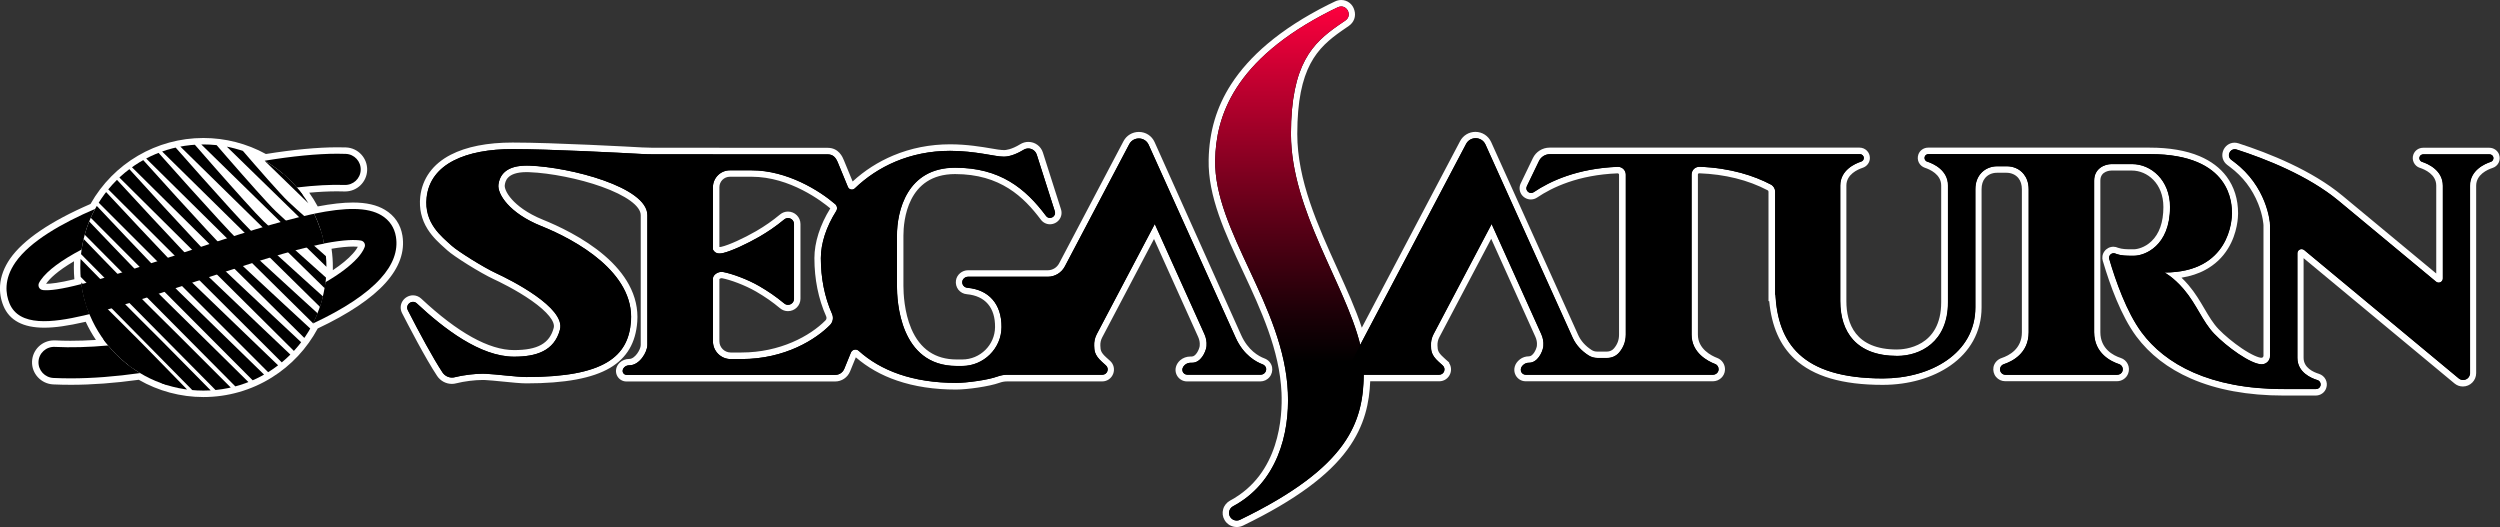 <?xml version="1.0" encoding="UTF-8" standalone="no"?>
<!-- Generator: Adobe Illustrator 26.0.3, SVG Export Plug-In . SVG Version: 6.00 Build 0)  -->

<svg
   version="1.1"
   id="Layer_1"
   x="0px"
   y="0px"
   viewBox="0 0 3839 809.3"
   style="enable-background:new 0 0 3839 809.3;"
   xml:space="preserve"
   sodipodi:docname="Sega Saturn (Japan)-11.svg"
   inkscape:version="1.3.2 (091e20e, 2023-11-25)"
   xmlns:inkscape="http://www.inkscape.org/namespaces/inkscape"
   xmlns:sodipodi="http://sodipodi.sourceforge.net/DTD/sodipodi-0.dtd"
   xmlns:xlink="http://www.w3.org/1999/xlink"
   xmlns="http://www.w3.org/2000/svg"
   xmlns:svg="http://www.w3.org/2000/svg"><rect x="0" y="0" width="3839" height="809.3" fill="#333333" stroke="none"/><defs
   id="defs123">
	
	
	
	

		
		
		
		
	
		
		
	
		
		
	
		
	
			
			
		
			
			
		
			
		
			<defs
   id="defs83">
				<circle
   id="SVGID_00000018932013929421832860000001335680992803694230_"
   cx="312.3"
   cy="410.8"
   r="189" />
			</defs>
			
			
		
			<defs
   id="defs95">
				<circle
   id="SVGID_00000178904733159403436260000014471526369273756055_"
   cx="312.3"
   cy="410.8"
   r="189" />
			</defs>
			
			
			
			
		
			
			
			
			
			
			
			
			
		
			<defs
   id="defs85">
				<path
   id="SVGID_00000059296252425732885280000009258727797279120522_"
   d="m 220.8,482.5 c 25.4,-5.7 50.8,-11.2 76,-17.8 25.4,-6.6 50.2,-14.7 74.8,-23.7 24.5,-9 48.8,-18.5 73,-28.3 11.5,-4.6 23,-8.8 34.7,-12.8 7.1,-2.4 14.1,-5 21,-7.9 -2.9,-29.2 -12.4,-56.5 -27.1,-80.3 -21.7,7.8 -44.2,13.2 -66.3,19.7 -24.7,7.2 -49.3,14.7 -73.7,22.7 -24.4,8.1 -48.7,16.5 -73.3,24.1 -24.8,7.7 -49.6,15 -74.3,23.1 -20.6,6.7 -41,14.5 -62.1,19.8 1.5,28.1 9.2,54.5 21.6,78 25.7,-3.4 50.6,-10.9 75.7,-16.6 z" />
			</defs>
			<clipPath
   id="SVGID_00000141435290037386717560000012555847572822195340_">
				<use
   xlink:href="#SVGID_00000059296252425732885280000009258727797279120522_"
   style="overflow:visible"
   id="use85" />
			</clipPath>
			
		
				
					<linearGradient
   id="SVGID_00000018931653735534464930000009782885112638749628_"
   gradientUnits="userSpaceOnUse"
   x1="1980.204"
   y1="799.355"
   x2="1980.204"
   y2="9.948">
					<stop
   offset="0.308"
   style="stop-color:#000000"
   id="stop114" />
					<stop
   offset="0.4"
   style="stop-color:#1B0007"
   id="stop115" />
					<stop
   offset="0.598"
   style="stop-color:#610018"
   id="stop116" />
					<stop
   offset="0.884"
   style="stop-color:#CE0033"
   id="stop117" />
					<stop
   offset="1"
   style="stop-color:#FD003E"
   id="stop118" />
				</linearGradient>
				
				
				
			
				
			<clipPath
   clipPathUnits="userSpaceOnUse"
   id="clipPath123"><g
     id="g124"><use
       xlink:href="#SVGID_00000018932013929421832860000001335680992803694230_"
       style="overflow:visible"
       id="use123" /></g></clipPath>
				
			
				
			
				
			
				
			
				
			
				
			
				
			<clipPath
   clipPathUnits="userSpaceOnUse"
   id="clipPath127"><g
     id="g128"
     transform="rotate(41.562)"><use
       xlink:href="#SVGID_00000178904733159403436260000014471526369273756055_"
       style="overflow:visible"
       id="use127" /></g></clipPath>
				
			<clipPath
   clipPathUnits="userSpaceOnUse"
   id="clipPath129"><g
     id="g130"
     transform="rotate(45)"><use
       xlink:href="#SVGID_00000178904733159403436260000014471526369273756055_"
       style="overflow:visible"
       id="use129" /></g></clipPath>
				
			
				
			
				
			
					
					
					
					
					
					
					
					
					
					
					
					
					
					
					
				<clipPath
   clipPathUnits="userSpaceOnUse"
   id="clipPath131"><g
     id="g133"><g
       id="g132"><use
         xlink:href="#SVGID_00000178904733159403436260000014471526369273756055_"
         style="overflow:visible"
         id="use131" /></g></g></clipPath><clipPath
   clipPathUnits="userSpaceOnUse"
   id="clipPath133"><g
     id="g135"><g
       id="g134"><use
         xlink:href="#SVGID_00000178904733159403436260000014471526369273756055_"
         style="overflow:visible"
         id="use133" /></g></g></clipPath><clipPath
   clipPathUnits="userSpaceOnUse"
   id="clipPath135"><g
     id="g137"><g
       id="g136"><use
         xlink:href="#SVGID_00000178904733159403436260000014471526369273756055_"
         style="overflow:visible"
         id="use135" /></g></g></clipPath><clipPath
   clipPathUnits="userSpaceOnUse"
   id="clipPath137"><g
     id="g139"><g
       id="g138"><use
         xlink:href="#SVGID_00000178904733159403436260000014471526369273756055_"
         style="overflow:visible"
         id="use137" /></g></g></clipPath><clipPath
   clipPathUnits="userSpaceOnUse"
   id="clipPath139"><g
     id="g141"><g
       id="g140"><use
         xlink:href="#SVGID_00000178904733159403436260000014471526369273756055_"
         style="overflow:visible"
         id="use139" /></g></g></clipPath><clipPath
   clipPathUnits="userSpaceOnUse"
   id="clipPath141"><g
     id="g143"><g
       id="g142"><use
         xlink:href="#SVGID_00000178904733159403436260000014471526369273756055_"
         style="overflow:visible"
         id="use141" /></g></g></clipPath><clipPath
   clipPathUnits="userSpaceOnUse"
   id="clipPath143"><g
     id="g145"><g
       id="g144"><use
         xlink:href="#SVGID_00000178904733159403436260000014471526369273756055_"
         style="overflow:visible"
         id="use143" /></g></g></clipPath><clipPath
   clipPathUnits="userSpaceOnUse"
   id="clipPath145"><g
     id="g147"><g
       id="g146"><use
         xlink:href="#SVGID_00000178904733159403436260000014471526369273756055_"
         style="overflow:visible"
         id="use145" /></g></g></clipPath><clipPath
   clipPathUnits="userSpaceOnUse"
   id="clipPath147"><g
     id="g149"><g
       id="g148"><use
         xlink:href="#SVGID_00000178904733159403436260000014471526369273756055_"
         style="overflow:visible"
         id="use147" /></g></g></clipPath><clipPath
   clipPathUnits="userSpaceOnUse"
   id="clipPath149"><g
     id="g151"><g
       id="g150"><use
         xlink:href="#SVGID_00000178904733159403436260000014471526369273756055_"
         style="overflow:visible"
         id="use149" /></g></g></clipPath><clipPath
   clipPathUnits="userSpaceOnUse"
   id="clipPath151"><g
     id="g153"><g
       id="g152"><use
         xlink:href="#SVGID_00000178904733159403436260000014471526369273756055_"
         style="overflow:visible"
         id="use151" /></g></g></clipPath><clipPath
   clipPathUnits="userSpaceOnUse"
   id="clipPath153"><g
     id="g155"><g
       id="g154"><use
         xlink:href="#SVGID_00000178904733159403436260000014471526369273756055_"
         style="overflow:visible"
         id="use153" /></g></g></clipPath><clipPath
   clipPathUnits="userSpaceOnUse"
   id="clipPath155"><g
     id="g157"><g
       id="g156"><use
         xlink:href="#SVGID_00000178904733159403436260000014471526369273756055_"
         style="overflow:visible"
         id="use155" /></g></g></clipPath><clipPath
   clipPathUnits="userSpaceOnUse"
   id="clipPath157"><g
     id="g159"><g
       id="g158"><use
         xlink:href="#SVGID_00000178904733159403436260000014471526369273756055_"
         style="overflow:visible"
         id="use157" /></g></g></clipPath><clipPath
   clipPathUnits="userSpaceOnUse"
   id="clipPath159"><g
     id="g161"><g
       id="g160"><use
         xlink:href="#SVGID_00000178904733159403436260000014471526369273756055_"
         style="overflow:visible"
         id="use159" /></g></g></clipPath></defs><sodipodi:namedview
   id="namedview123"
   pagecolor="#ffffff"
   bordercolor="#000000"
   borderopacity="0.25"
   inkscape:showpageshadow="2"
   inkscape:pageopacity="0.0"
   inkscape:pagecheckerboard="0"
   inkscape:deskcolor="#d1d1d1"
   inkscape:zoom="0.18780933"
   inkscape:cx="1916.8377"
   inkscape:cy="404.66574"
   inkscape:window-width="1800"
   inkscape:window-height="1037"
   inkscape:window-x="0"
   inkscape:window-y="44"
   inkscape:window-maximized="0"
   inkscape:current-layer="Layer_1" />
<style
   type="text/css"
   id="style1">
	.st0{display:none;}
	.st1{display:inline;}
	.st2{fill:url(#SVGID_1_);}
	.st3{fill:url(#SVGID_00000168100025591357454960000002159746808030858402_);}
	.st4{clip-path:url(#SVGID_00000149383070865509019080000009902601261103237274_);}
	.st5{clip-path:url(#SVGID_00000119823815851341725950000003836663227279465095_);fill:none;}
	.st6{fill:none;}
	.st7{fill:url(#SVGID_00000178898550703290075460000009666590814036293801_);}
	.st8{clip-path:url(#SVGID_00000061470971903727029190000015718085890192268455_);}
	.st9{clip-path:url(#SVGID_00000056418265759059313870000008350311281263976105_);}
	.st10{clip-path:url(#SVGID_00000167380888687231320110000003845628851026750091_);}
	.st11{fill:url(#SVGID_00000173138085783974472560000013811625512104201881_);}
	.st12{fill:url(#SVGID_00000141457348042428042240000008981798573805819025_);}
	.st13{clip-path:url(#SVGID_00000089551533307049770850000005232725904448187780_);}
	.st14{clip-path:url(#SVGID_00000003790426628315351640000006549067271862786485_);fill:none;}
	.st15{fill:url(#SVGID_00000005962923916854336420000009697708284062440087_);}
	.st16{clip-path:url(#SVGID_00000104706889444389201430000018044072892522338447_);}
	.st17{clip-path:url(#SVGID_00000120529979134851964410000006456499386833351343_);}
	.st18{clip-path:url(#SVGID_00000134943093423519442680000015018887049424155060_);}
	.st19{fill:#FFFFFF;}
	.st20{fill:url(#SVGID_00000145037270652654154000000005985769383507380148_);}
	.st21{fill:url(#SVGID_00000031921541263869451020000005533393745981105342_);}
	.st22{clip-path:url(#SVGID_00000163752938702133596890000011696873713264131470_);fill:#FFFFFF;}
	.st23{clip-path:url(#SVGID_00000021821935781819219410000018135077192356553917_);fill:none;}
	.st24{fill:url(#SVGID_00000026125358772079696790000001907966245458711170_);}
	.st25{clip-path:url(#SVGID_00000076606221824615044870000017149586983741794976_);fill:#FFFFFF;}
	.st26{clip-path:url(#SVGID_00000124146630394620137210000001129561946332256958_);fill:#FFFFFF;}
	.st27{clip-path:url(#SVGID_00000137838250145625542030000003026387802826395782_);}
	.st28{clip-path:url(#SVGID_00000137838250145625542030000003026387802826395782_);fill:#FFFFFF;}
	.st29{fill:url(#SVGID_00000090254970216789404260000016703866874451248795_);}
	.st30{fill:url(#SVGID_00000155148571064355616440000011877449164281333395_);}
	.st31{clip-path:url(#SVGID_00000091703174683992023230000014136989187984514227_);fill:#FFFFFF;}
	.st32{clip-path:url(#SVGID_00000182530668638218269390000009712570668802655930_);fill:none;}
	.st33{fill:url(#SVGID_00000170261038027173359810000018175901311909510306_);}
	.st34{clip-path:url(#SVGID_00000001635581654441864560000000169447225422069137_);fill:#FFFFFF;}
	.st35{clip-path:url(#SVGID_00000015355315591387929590000013371812711220629928_);fill:#FFFFFF;}
	.st36{clip-path:url(#SVGID_00000163777804582887852060000011709457567345655969_);}
	.st37{clip-path:url(#SVGID_00000163777804582887852060000011709457567345655969_);fill:#FFFFFF;}
	.st38{clip-path:url(#SVGID_00000147900667176445781370000007022559772375323557_);}
	.st39{clip-path:url(#SVGID_00000163775377548154245110000009144214851414680722_);}
	.st40{clip-path:url(#SVGID_00000142167423480371064240000011267787384075668866_);}
	.st41{clip-path:url(#SVGID_00000145774420915660273510000001077549638430584997_);}
	.st42{clip-path:url(#SVGID_00000129171887187627678060000007517230321885877658_);}
	.st43{clip-path:url(#SVGID_00000108308871965973331710000016483750181258615486_);}
	.st44{clip-path:url(#SVGID_00000091711538667273311080000009945012431412514465_);fill:#FFFFFF;}
	.st45{clip-path:url(#SVGID_00000064351771504262087340000013716963679682635426_);fill:#FFFFFF;}
	.st46{clip-path:url(#SVGID_00000037658719157676037640000003784283863178982789_);}
	.st47{clip-path:url(#SVGID_00000037658719157676037640000003784283863178982789_);fill:#FFFFFF;}
	.st48{clip-path:url(#SVGID_00000034807683796136791650000009525246916782008511_);fill:#FFFFFF;}
	.st49{clip-path:url(#SVGID_00000115494218456375592560000018214770487877779076_);fill:#FFFFFF;}
	.st50{clip-path:url(#SVGID_00000051385600586822473020000001607936999123137444_);}
	.st51{clip-path:url(#SVGID_00000051385600586822473020000001607936999123137444_);fill:#FFFFFF;}
	.st52{fill:url(#SVGID_00000031171251334262520650000017814686909468587454_);}
	.st53{fill:url(#SVGID_00000178175502015193052200000004743564368521228426_);}
	.st54{clip-path:url(#SVGID_00000123409554212938005670000014936518091816508307_);}
	.st55{clip-path:url(#SVGID_00000098204128310328941410000011303755007810422707_);fill:none;}
	.st56{fill:url(#SVGID_00000041293961665344201010000007922886197960200104_);}
	.st57{fill:url(#SVGID_00000160188639447659350650000004317060303473996732_);}
	.st58{clip-path:url(#SVGID_00000000214612032144016900000001087477810550063234_);}
	.st59{clip-path:url(#SVGID_00000127754707317495553320000018190487668407230128_);fill:none;}
	.st60{fill:url(#SVGID_00000152259402274596543710000012133622372654173569_);}
	.st61{clip-path:url(#SVGID_00000152223765798970345750000003235921562634745268_);}
	.st62{clip-path:url(#SVGID_00000003785980768041874840000006343641355977913999_);}
	.st63{clip-path:url(#SVGID_00000025413684223820396790000013510805929296167351_);}
	.st64{fill:url(#SVGID_00000060005576189857168080000005767975271356835517_);}
	.st65{clip-path:url(#SVGID_00000016794753294863750960000001631706321282170022_);}
	.st66{clip-path:url(#SVGID_00000091003589436309018380000015080909131026009751_);}
	.st67{clip-path:url(#SVGID_00000103961961598356157370000014434033766045458821_);}
	.st68{clip-path:url(#SVGID_00000079478309037926255520000009583242987439835326_);}
	.st69{clip-path:url(#SVGID_00000052798516926558887250000018331596531848672128_);}
	.st70{clip-path:url(#SVGID_00000018213767383297903950000017218206409751785373_);}
	.st71{fill:url(#SVGID_00000083793699361392569230000009780907703985102499_);}
	.st72{clip-path:url(#SVGID_00000004509293822702277580000014695045552491455628_);}
	.st73{clip-path:url(#SVGID_00000048477378054991617530000011960841205501700273_);}
	.st74{clip-path:url(#SVGID_00000182494203752926591390000013740014383015899779_);}
	.st75{fill:url(#SVGID_00000054264578388925804360000018222742530707474088_);}
	.st76{fill:url(#SVGID_00000129887180951812194530000009125236306495559821_);}
	.st77{clip-path:url(#SVGID_00000019680335618965540310000006183528737676273599_);}
	.st78{clip-path:url(#SVGID_00000072996374389174920350000017077168668862466232_);fill:none;}
	.st79{clip-path:url(#SVGID_00000176724800854960743500000005814355718562376624_);}
	.st80{clip-path:url(#SVGID_00000075846768222354919270000004505677567028929428_);}
	.st81{clip-path:url(#SVGID_00000124867578051646789950000015348303085178677927_);}
	.st82{fill:url(#SVGID_00000006708612774304440410000015547125520769509515_);}
	.st83{clip-path:url(#SVGID_00000100348490555718054520000014719195418810443911_);}
	.st84{clip-path:url(#SVGID_00000107563242083709752460000012707932067490969256_);}
	.st85{clip-path:url(#SVGID_00000018204682690527283930000001108382304518035622_);}
	.st86{clip-path:url(#SVGID_00000163037493618901727740000007467287879491276450_);}
	.st87{clip-path:url(#SVGID_00000000189888340948536820000008773640896490969774_);}
	.st88{clip-path:url(#SVGID_00000168824306227532890680000017670131790971914158_);}
	.st89{clip-path:url(#SVGID_00000025427594747284106330000013371773988828709552_);}
	.st90{clip-path:url(#SVGID_00000076571389152309213410000012051090391667282588_);}
	.st91{clip-path:url(#SVGID_00000142153157961489790070000016385579584997567918_);}
	.st92{fill:url(#SVGID_00000116915654639597182830000000115706598100157330_);}
	.st93{clip-path:url(#SVGID_00000105424207434630065530000007089860604115848854_);}
	.st94{clip-path:url(#SVGID_00000010293358044129188000000008584593636346269574_);}
	.st95{clip-path:url(#SVGID_00000165944283870084534610000011292319504318904990_);}
	.st96{clip-path:url(#SVGID_00000008870666623795125820000001758540684874012064_);}
	.st97{clip-path:url(#SVGID_00000081635407076537686580000005724127800699486135_);fill:#FFFFFF;}
	.st98{clip-path:url(#SVGID_00000010292667554103874150000017410374576310260144_);}
	.st99{clip-path:url(#SVGID_00000169536607944287194790000013745759805808796831_);}
	.st100{clip-path:url(#SVGID_00000147899029261443175960000017376672548009246911_);fill:#FFFFFF;}
	.st101{clip-path:url(#SVGID_00000151515599750739354560000012825612558305339549_);}
	.st102{fill:url(#SVGID_00000053531474020064918190000015490598130829604995_);}
	.st103{fill:url(#SVGID_00000029743070027332917380000004152122597748220046_);}
	.st104{clip-path:url(#SVGID_00000119099084694259254880000006474462728687277479_);}
	.st105{clip-path:url(#SVGID_00000133509097712934733670000015686908195293522325_);fill:none;}
	.st106{clip-path:url(#SVGID_00000049209214587385285560000017688928185710486952_);}
	.st107{clip-path:url(#SVGID_00000003800383839415649620000015585915920059444123_);}
	.st108{clip-path:url(#SVGID_00000109024761557802626500000009851750219729087418_);}
	.st109{fill:url(#SVGID_00000110455739707177402160000009912961040598569909_);}
	.st110{fill:url(#SVGID_00000052073878926877965360000016611131772466936223_);}
	.st111{fill:url(#SVGID_00000009575144673288224760000011494104745344142981_);}
	.st112{clip-path:url(#SVGID_00000014614653117126377080000008999218820289951412_);}
	.st113{clip-path:url(#SVGID_00000100370994713233210660000016442541309174879645_);fill:none;}
	.st114{fill:url(#SVGID_00000064346345594131305810000002606408426787970991_);}
	.st115{fill:url(#SVGID_00000103956722031373842410000004973032904172267443_);}
	.st116{clip-path:url(#SVGID_00000162317490443184770010000015785950363598501261_);}
	.st117{clip-path:url(#SVGID_00000118366104131894139990000010979044088369523863_);fill:none;}
	.st118{clip-path:url(#SVGID_00000080913412185640107650000015000395765142047165_);}
	.st119{clip-path:url(#SVGID_00000041293228157819074810000014570862319187602622_);}
	.st120{clip-path:url(#SVGID_00000096055403899275757810000009599869001191191969_);}
	.st121{fill:url(#SVGID_00000047771286339427704780000006560535060819128724_);}
	.st122{fill:url(#SVGID_00000165914517555075044930000004283143541197359259_);}
	.st123{fill:url(#SVGID_00000132083175437064629550000017904991773648048824_);}
	.st124{clip-path:url(#SVGID_00000010286743709649452350000010241500033909744545_);}
	.st125{clip-path:url(#SVGID_00000006686458506291580690000008970763115872245126_);fill:none;}
	.st126{clip-path:url(#SVGID_00000044154578446133249060000007662183964997779877_);}
	.st127{clip-path:url(#SVGID_00000036965715257150405010000015911004374562789018_);}
	.st128{clip-path:url(#SVGID_00000126303549557408777790000004442647092219472041_);}
	.st129{fill:url(#SVGID_00000172415195354985476970000016474798260911599031_);}
	.st130{fill:url(#SVGID_00000070092869212919223430000016651094986583686299_);}
	.st131{fill:url(#SVGID_00000152947138910493727280000013206187180778480296_);}
	.st132{clip-path:url(#SVGID_00000070100241516200879510000014423680725231239862_);}
	.st133{clip-path:url(#SVGID_00000070839847344368497140000006740722352242398622_);fill:none;}
	.st134{clip-path:url(#SVGID_00000010309337541075358410000004480972895703596475_);}
	.st135{clip-path:url(#SVGID_00000168813822821864011980000008578719703417678222_);}
	.st136{clip-path:url(#SVGID_00000039832772902982778850000016009939516077059003_);}
	.st137{fill:url(#SVGID_00000085966425643386917290000005067644774890267807_);}
	.st138{fill:url(#SVGID_00000173142388447998994750000007669448472802870175_);}
	.st139{fill:url(#SVGID_00000169549077171561224080000007868100658781163950_);}
	.st140{clip-path:url(#SVGID_00000183932073721179263350000009729139582830317488_);}
	.st141{clip-path:url(#SVGID_00000124861906670488560230000016788388601697218490_);fill:none;}
	.st142{clip-path:url(#SVGID_00000039840062091554593020000004247721653629813651_);}
	.st143{clip-path:url(#SVGID_00000052075219563671269180000016667356954745781666_);}
	.st144{clip-path:url(#SVGID_00000075150532688507300820000015147561998162418875_);}
	.st145{fill:url(#SVGID_00000082327446717546808120000008711377687983778462_);}
	.st146{fill:url(#SVGID_00000182530494629229191800000002920403832978272418_);}
	.st147{fill:url(#SVGID_00000088101495237152834010000016559355810128199041_);}
	.st148{clip-path:url(#SVGID_00000044158812040338786220000000448456348184822670_);}
	.st149{clip-path:url(#SVGID_00000157279172927440454150000005631787335213302179_);fill:none;}
	.st150{clip-path:url(#SVGID_00000084502430858464582100000007380908237907868073_);}
	.st151{clip-path:url(#SVGID_00000029751484743971888000000000074282672978508987_);fill:#FFFFFF;}
	.st152{clip-path:url(#SVGID_00000178190817974310801210000011017828555885453442_);}
	.st153{fill:url(#SVGID_00000139260910906260770460000012495979493871265189_);}
	.st154{fill:url(#SVGID_00000127006200971419567690000015567325858372854449_);}
	.st155{fill:url(#SVGID_00000107571820572809102400000010710007005087160712_);}
	.st156{clip-path:url(#SVGID_00000106135620715415837480000014913009125211002752_);fill:#FFFFFF;}
	.st157{clip-path:url(#SVGID_00000109725847746199498020000000554937073841777588_);fill:none;}
	.st158{clip-path:url(#SVGID_00000081629072147485244050000017311291656677254043_);}
	.st159{clip-path:url(#SVGID_00000019673825673366800660000003757622017398654122_);fill:#FFFFFF;}
	.st160{clip-path:url(#SVGID_00000140732724944674958700000002298450843095877294_);}
	.st161{fill:url(#SVGID_00000044143318115697916250000007152223112197060500_);}
	.st162{fill:url(#SVGID_00000165949217016063640530000011189096322794002592_);}
	.st163{fill:url(#SVGID_00000090980573533579529900000018439824712125078451_);}
	.st164{clip-path:url(#SVGID_00000137090615477733442790000006050115732691040949_);fill:#FFFFFF;}
	.st165{clip-path:url(#SVGID_00000073689949377315222920000001661227030604678322_);fill:none;}
</style>



				
			
				
			
				
			
				
			
<g
   id="g196"><path
     id="path78"
     d="M 1748.801 207.699 C 1740.601 207.699 1733.499 211.999 1729.699 219.199 L 1630.801 406.9 C 1626.501 415 1618.2 420.1 1609 420.1 L 1486.301 420.1 C 1479.801 420.1 1473.801 425.2 1472.801 431.4 C 1472.201 435.2 1473.1 438.901 1475.4 441.801 C 1477.7 444.701 1481.2 446.6 1485 446.9 C 1515.7 449.7 1533.2 469.9 1532.9 502.4 C 1532.7 532.5 1507.9 557 1477.5 557 L 1468.9 557 C 1388.501 557 1382.301 466.7 1382.301 439 L 1382.301 362 C 1382.301 345.4 1386.4 262.6 1466.6 262.6 C 1538.499 262.6 1575.499 299 1602.199 334.6 C 1604.699 337.8 1608.299 339.699 1612.199 339.699 C 1616.299 339.699 1620.299 337.701 1622.699 334.301 C 1624.999 331.101 1625.7 326.9 1624.4 323 L 1596.699 236.1 C 1594.299 228.4 1587.1 223.199 1579 223.199 C 1575.6 223.199 1572.301 224.1 1569.301 225.9 C 1554.801 234.7 1545.199 235.699 1541.699 235.699 C 1540.899 235.699 1540.4 235.6 1540.4 235.6 L 1539.9 235.5 L 1539 235.5 C 1535.8 235.5 1529.7 234.4 1522 233.1 C 1507 230.5 1484.201 226.6 1458.801 226.6 C 1401.801 226.6 1348.699 247.5 1309.199 285.6 C 1308.799 286 1308.3 286.1 1308 286.1 C 1307.8 286.1 1306.9 286 1306.5 285 L 1291.199 247.699 C 1288.399 240.899 1283.3 231.9 1271 231.9 L 1099.6 231.9 L 1099.6 231.801 L 1002.9 231.801 C 997.8 231.801 992.301 231.601 985.801 231.301 C 972.001 230.501 848.999 223.801 787.199 223.801 C 749.599 223.801 717.6 230.1 694.5 242 C 668 255.7 653.201 276.099 650.301 302.699 C 646.201 341.299 670.5 363 686.6 377.4 C 688 378.6 689.3 379.8 690.6 381 C 699.9 389.4 740.4 414.899 760.6 424.199 C 796.3 440.699 862.101 478.7 855.301 504.6 C 848.401 530.8 828.1 542.5 789.5 542.5 C 749.3 542.5 701.599 516.199 643.699 462.199 C 641.099 459.699 637.9 458.4 634.4 458.4 C 629.6 458.4 625.1 460.999 622.5 465.199 C 620 469.299 619.8 474.2 622.1 478.6 C 630.1 494.3 657.699 547.699 675.699 574.699 C 679.899 580.899 686.799 584.6 694.199 584.6 C 696.099 584.6 697.899 584.4 699.699 583.9 C 712.299 580.7 729.1 578.6 741.5 578.6 C 743.1 578.6 744.5 578.599 745.9 578.699 C 752.6 578.999 762.299 580 772.699 581 C 786.399 582.3 800.401 583.699 808.801 583.699 C 920.201 583.699 969.699 556.7 974.199 493.4 C 976.699 458.8 960.401 426.101 925.801 396.301 C 893.901 368.901 853.9 350.599 832.9 342.199 C 806.2 331.499 791.1 318.601 783.1 309.801 C 772.8 298.401 769.9 288.901 770.6 283.801 C 771.4 277.701 773.8 259.199 809 259.199 C 810.3 259.199 811.799 259.201 813.199 259.301 C 846.199 260.601 891.4 269.601 925.6 281.801 C 966 296.201 989.199 313.901 989.199 330.301 L 989.199 530 C 989.199 538.6 978.7 556.199 966.6 556.199 L 966.301 556.199 C 962.201 556.199 958.201 557.7 955.301 560.5 L 955.199 560.6 C 951.399 564.4 950.1 569.4 952 573.9 C 953.7 578 957.699 580.699 962.199 580.699 L 1282.801 580.699 C 1290.801 580.699 1298 575.9 1301.1 568.4 L 1311.301 543.4 C 1311.801 542.2 1312.899 541.801 1313.699 541.801 C 1314.199 541.801 1314.8 541.9 1315.4 542.4 C 1352.6 576 1404.2 593 1468.6 593 C 1485.4 593 1518.2 588.5 1533.4 582.9 C 1537.8 581.3 1542.301 580.5 1546.801 580.5 L 1692.9 580.5 C 1698.4 580.5 1703.199 577.2 1705.199 572 C 1707.099 566.8 1705.7 561.1 1701.6 557.4 C 1699.5 555.5 1697.2 553.501 1695.4 551.801 C 1685.7 543.101 1685.501 537.5 1685.301 532.1 C 1685.201 531.7 1685.199 531.201 1685.199 530.801 C 1684.899 525.601 1686.1 520.3 1688.5 515.6 L 1772.9 355.301 L 1844.9 515 C 1847.2 520.1 1848.201 525.4 1847.801 530.5 C 1847.801 530.9 1847.699 531.299 1847.699 531.699 L 1847.699 532.199 C 1846.599 538.499 1840.7 552.199 1830.6 552.199 L 1828.5 552.199 C 1823.9 552.199 1819.599 553.799 1816.199 556.699 C 1811.199 561.199 1809.5 567 1811.5 572.4 C 1813.3 577.3 1817.999 580.5 1823.199 580.5 L 1935.9 580.5 C 1940 580.5 1943.701 578.7 1946.301 575.6 C 1948.801 572.5 1949.9 568.5 1949.1 564.5 C 1948.2 560 1944.9 556.299 1940.4 554.699 C 1930.9 551.199 1913.2 541.4 1902 516.5 L 1768.4 220.4 C 1764.9 212.6 1757.401 207.699 1748.801 207.699 z M 1120.801 266.5 L 1154.199 266.5 C 1217.399 266.5 1269.6 308.801 1279.4 317.301 C 1280.5 318.301 1280.8 320.1 1280 321.4 C 1264.3 346.1 1255.6 372.801 1255.6 396.301 C 1255.6 428.101 1261.499 457.5 1273.199 483.9 C 1274.899 487.8 1274.099 492.4 1271.199 495.4 C 1246.899 520 1199.3 546.301 1138.5 546.301 L 1122 546.301 C 1109.7 546.301 1099.699 536.3 1099.699 524 L 1099.699 427.301 C 1099.699 426.001 1103 422.301 1108.1 422.301 C 1108.8 422.301 1109.399 422.4 1110.199 422.6 C 1122.999 425.1 1145.5 433.1 1163.6 443.6 C 1177.8 451.8 1188.999 459.599 1201.199 469.699 C 1203.799 471.799 1206.8 472.9 1210.1 472.9 C 1217.9 472.9 1224.301 466.601 1224.301 458.801 L 1224.301 344.1 C 1224.301 336.3 1217.9 330 1210.1 330 C 1206.8 330 1203.799 331.099 1201.199 333.199 C 1188.999 343.199 1177.7 351.101 1163.6 359.301 C 1143.6 370.701 1120.8 380.999 1109.4 383.699 C 1107.7 384.099 1106.3 384.301 1105 384.301 C 1102.2 384.301 1100.801 383.401 1099.801 381.801 L 1099.801 287.5 C 1099.801 275.9 1109.201 266.5 1120.801 266.5 z " /><path
     id="path79"
     class="st19"
     d="M 1748.801 202.6 C 1738.901 202.6 1729.901 207.999 1725.301 216.699 L 1626.4 404.4 C 1623 410.9 1616.3 415 1609 415 L 1490.4 415 L 1486.4 415 C 1477.4 415 1469.3 421.8 1468 430.5 C 1467.2 435.6 1468.5 440.701 1471.6 444.801 C 1474.8 448.801 1479.499 451.401 1484.699 451.801 C 1512.899 454.401 1528.3 472.301 1528 502.301 C 1527.8 529.701 1505.2 552 1477.6 552 L 1469 552 C 1436.2 552 1412.8 536.101 1399.4 504.801 C 1388.5 479.201 1387.301 450.3 1387.301 439 L 1387.301 361.801 C 1387.301 339.601 1393 267.301 1466.6 267.301 C 1536.3 267.301 1572.301 302.701 1598.301 337.301 C 1601.701 341.801 1606.801 344.4 1612.301 344.4 C 1618.001 344.4 1623.501 341.6 1626.801 337 C 1630.101 332.5 1630.999 326.699 1629.199 321.199 L 1601.5 234.301 C 1598.4 224.501 1589.4 217.9 1579.1 217.9 C 1574.8 217.9 1570.601 219.1 1566.801 221.4 C 1553.001 229.9 1544.101 230.5 1541.801 230.5 L 1541.199 230.5 L 1540.1 230.199 L 1539.4 230.4 L 1539.199 230.4 C 1536.399 230.4 1530.2 229.3 1523 228.1 C 1507.8 225.5 1484.7 221.6 1458.9 221.6 C 1428.2 221.6 1398.8 227.401 1371.6 238.801 C 1348.5 248.501 1327.601 261.899 1309.301 278.699 L 1295.801 245.9 C 1293.901 241.2 1288 227 1271 227 L 1104.699 227 L 1104.699 226.9 L 1094.801 226.9 L 1003 226.9 C 997.9 226.9 992.6 226.7 986.1 226.4 C 972.3 225.6 849.099 218.9 787.199 218.9 C 748.299 218.9 716.299 225.2 692.199 237.6 C 664.599 251.8 648.401 274.199 645.301 302.199 C 643.401 320.199 647.199 337 656.699 352 C 664.599 364.5 674.899 373.7 683.199 381.1 C 684.599 382.3 685.899 383.499 687.199 384.699 C 696.799 393.499 737.4 419.101 758.4 428.801 C 763.9 431.301 792.601 444.9 816.801 462 C 840.601 478.8 852.801 493.9 850.301 503.4 C 844.001 527.4 825.701 537.6 789.301 537.6 C 751.001 537.6 703 511 646.9 458.6 C 643.4 455.3 638.899 453.5 634.199 453.5 C 627.699 453.5 621.5 457 618 462.6 C 614.6 468.1 614.4 474.901 617.4 480.801 C 625.5 496.601 653.101 550.1 671.301 577.4 C 676.401 585 684.9 589.5 693.9 589.5 C 696.2 589.5 698.4 589.2 700.6 588.6 C 712.8 585.5 729.1 583.5 741.1 583.5 C 742.6 583.5 743.899 583.5 745.199 583.6 C 751.799 583.9 761.501 584.9 771.801 585.9 C 785.501 587.3 799.701 588.699 808.301 588.699 C 867.601 588.699 909.701 580.9 936.801 564.9 C 962.601 549.6 976.3 526.401 978.6 493.801 C 980 474.301 975.599 455.2 965.699 437 C 957.299 421.6 944.8 406.6 928.5 392.6 C 896.1 364.7 855.499 346.2 834.199 337.6 C 808.399 327.2 793.901 314.9 786.301 306.5 C 776.501 295.7 774.7 287.4 775.1 284.6 C 775.8 279 777.8 264.301 808.6 264.301 C 809.9 264.301 811.3 264.3 812.6 264.4 C 845.2 265.6 889.8 274.5 923.6 286.6 C 961.4 300.1 983.9 316.4 983.9 330.4 L 983.9 529.9 C 983.9 536.6 975.101 551.199 966.301 551.199 L 966 551.199 C 960.6 551.199 955.4 553.3 951.6 556.9 L 951.5 557 L 951.4 557.1 C 946.1 562.4 944.5 569.5 947.1 575.9 C 949.6 581.9 955.4 585.801 961.9 585.801 L 1028.4 585.801 L 1094.301 585.801 L 1282.4 585.801 C 1292.4 585.801 1301.401 579.8 1305.301 570.5 L 1314.199 548.699 C 1331.999 564.099 1353.2 576.2 1377.4 584.4 C 1404.1 593.6 1434.7 598.199 1468.1 598.199 C 1485.3 598.199 1518.901 593.501 1534.801 587.801 C 1538.601 586.401 1542.5 585.699 1546.4 585.699 L 1672.199 585.699 L 1692.5 585.699 C 1700.1 585.699 1706.7 581.1 1709.4 574 C 1712.1 566.9 1710.2 559 1704.5 554 C 1701.6 551.4 1699.3 549.4 1698.5 548.6 L 1698.4 548.5 L 1698.301 548.4 C 1690.201 541.1 1690.001 537.099 1689.801 532.199 C 1689.801 531.799 1689.799 531.3 1689.699 530.9 C 1689.499 526.5 1690.4 522.099 1692.5 518.199 L 1772.1 367 L 1839.9 517.4 C 1841.8 521.6 1842.701 526.101 1842.301 530.301 C 1842.201 530.801 1842.199 531.3 1842.199 531.6 L 1842.199 531.801 C 1841.099 537.501 1836.2 547.5 1830 547.5 L 1827.9 547.5 C 1822.1 547.5 1816.601 549.499 1812.301 553.199 C 1805.801 558.999 1803.501 567.1 1806.301 574.4 C 1808.901 581.1 1815.4 585.699 1822.6 585.699 L 1935.301 585.699 C 1940.801 585.699 1946 583.3 1949.5 579 C 1953 574.8 1954.4 569.201 1953.4 563.801 C 1952.2 557.701 1947.7 552.501 1941.5 550.301 C 1932.7 547.001 1916.5 537.899 1906 514.699 L 1773 218.199 C 1768.7 208.599 1759.401 202.6 1748.801 202.6 z M 1748.801 212.6 C 1754.901 212.6 1761 215.9 1763.9 222.4 L 1897.5 518.6 C 1909.7 545.6 1929.1 555.9 1938.6 559.4 C 1941.5 560.4 1943.6 562.8 1944.1 565.4 C 1945.1 570.7 1941.001 575.4 1935.801 575.4 L 1823.1 575.4 C 1816.5 575.4 1811.9 567 1819.4 560.4 C 1821.9 558.3 1825.1 557.1 1828.4 557.1 L 1830.5 557.1 C 1843.9 557.1 1851.1 541 1852.5 533 C 1852.6 532.5 1852.599 531.8 1852.699 531 C 1853.199 524.9 1852 518.6 1849.4 513 L 1773.199 344 L 1684 513.301 C 1681.1 518.801 1679.8 525 1680.1 531.1 C 1680.4 537.3 1679.9 544.7 1691.9 555.6 C 1693.4 557 1695.7 559.099 1698.1 561.199 C 1703.7 566.199 1700.099 575.5 1692.699 575.5 L 1672.4 575.5 L 1546.6 575.5 C 1541.5 575.5 1536.4 576.399 1531.6 578.199 C 1516.5 583.699 1484.001 588 1468.301 588 C 1401.201 588 1352 568.999 1318.5 538.699 C 1317 537.399 1315.3 536.801 1313.5 536.801 C 1310.6 536.801 1307.7 538.5 1306.5 541.5 L 1296.301 566.5 C 1293.901 572.1 1288.6 575.699 1282.6 575.699 L 1094.5 575.699 L 1028.6 575.699 L 962.1 575.699 C 957 575.699 953.3 569.4 958.6 564 C 960.6 562.1 963.399 561 966.199 561 L 966.5 561 C 981.9 561 994 540.901 994 529.801 L 994 330.301 C 994 287.301 875.8 256.7 813.1 254.4 C 811.6 254.3 810.199 254.301 808.699 254.301 C 789.499 254.301 768.501 259.701 765.301 283.301 C 763.301 297.901 782.1 327.4 830.6 347 C 885 368.8 974.101 418.501 968.801 493.301 C 964.901 547.701 927.6 579 808.4 579 C 794.1 579 761.401 574.7 745.801 574 C 744.401 573.9 742.799 573.9 741.199 573.9 C 728.999 573.9 711.799 575.901 698.199 579.301 C 696.799 579.701 695.3 579.801 693.9 579.801 C 688.2 579.801 682.8 576.9 679.5 572.1 C 665.2 550.6 643.299 510 626.199 476.5 C 622.799 469.9 628.2 463.6 634.1 463.6 C 636.1 463.6 638.2 464.3 640 466.1 C 681.4 504.7 737.199 547.801 789.199 547.801 C 822.399 547.801 851.001 539.6 859.801 506.1 C 868.601 472.3 783.6 429.7 762.4 419.9 C 741.9 410.5 702.199 385.3 693.699 377.5 C 677.999 363.2 650.8 342.7 655 303.4 C 660.6 251.2 716.1 229 786.9 229 C 843.4 229 953.801 234.7 985.301 236.5 C 991.101 236.8 996.899 237 1002.699 237 L 1094.4 237 L 1094.4 237.1 L 1271 237.1 C 1279.3 237.1 1283.5 242.101 1286.6 249.801 L 1302 287 C 1303.1 289.7 1305.6 291.1 1308.1 291.1 C 1309.7 291.1 1311.399 290.499 1312.699 289.199 C 1346.999 256.099 1396.9 231.6 1458.9 231.6 C 1497.1 231.6 1528.6 240.4 1539.1 240.4 L 1539.6 240.4 C 1539.6 240.4 1540.299 240.5 1541.699 240.5 C 1545.999 240.5 1556.6 239.3 1571.9 229.9 C 1574.1 228.5 1576.6 227.9 1579 227.9 C 1584.7 227.9 1590.1 231.5 1592 237.4 L 1619.699 324.301 C 1621.499 330.001 1616.899 334.5 1612.199 334.5 C 1609.999 334.5 1607.799 333.6 1606.199 331.4 C 1574.599 289.2 1535.699 257.4 1466.6 257.4 C 1392.6 257.4 1377.301 323.901 1377.301 361.801 L 1377.301 439 C 1377.301 461 1381.101 561.9 1468.9 561.9 L 1477.5 561.9 C 1510.4 561.9 1537.7 535.101 1537.9 502.301 C 1538.2 466.801 1518.5 444.801 1485.5 441.801 C 1480.6 441.401 1476.899 437.1 1477.699 432 C 1478.299 428.1 1482.301 424.9 1486.301 424.9 L 1490.301 424.9 L 1609 424.9 C 1620 424.9 1630.099 418.8 1635.199 409 L 1734.1 221.301 C 1737.2 215.501 1743.001 212.6 1748.801 212.6 z M 1120.699 261.6 C 1106.399 261.6 1094.699 273.3 1094.699 287.6 L 1094.699 377.699 L 1094.699 383.199 C 1096.299 386.099 1098.9 389.301 1104.9 389.301 C 1106.5 389.301 1108.3 389.1 1110.4 388.6 C 1123.5 385.5 1147.5 374.3 1166 363.6 C 1179 356 1190.801 348.1 1204.301 337 C 1206.001 335.6 1208.1 334.9 1210 334.9 C 1214.7 334.9 1219.199 338.6 1219.199 344.1 L 1219.199 373 L 1219.199 430 L 1219.199 458.9 C 1219.199 464.3 1214.7 468.1 1210 468.1 C 1208 468.1 1206.001 467.5 1204.301 466 C 1190.801 454.8 1179 447 1166 439.4 C 1147.5 428.7 1124.2 420.401 1111 417.801 C 1110 417.601 1109 417.5 1108.1 417.5 C 1100.8 417.5 1094.801 423 1094.801 427.5 L 1094.801 432.4 L 1094.801 524.199 C 1094.801 539.199 1107 551.4 1122 551.4 L 1138.5 551.4 C 1206 551.4 1253.099 520.9 1274.699 499 C 1279.099 494.5 1280.199 487.7 1277.699 482 C 1265.999 455.7 1260.5 426.4 1260.5 396.4 C 1260.5 373.9 1268.8 348.3 1284.1 324.1 C 1286.2 320.7 1285.5 316.1 1282.6 313.6 C 1258.6 292.9 1208.8 261.6 1154.1 261.6 L 1120.699 261.6 z M 1120.801 271.4 L 1154.199 271.4 C 1213.399 271.4 1262.9 309.8 1275 320 C 1259.3 345.2 1250.6 372.201 1250.6 396.301 C 1250.6 428.801 1256.699 458.9 1268.699 485.9 C 1269.599 488 1269.199 490.4 1267.699 491.9 C 1244.199 515.8 1197.9 541.301 1138.6 541.301 L 1122 541.301 C 1112.5 541.301 1104.699 533.5 1104.699 524 L 1104.699 432.199 L 1104.699 428.5 C 1105.299 428 1106.6 427.199 1108.1 427.199 C 1108.4 427.199 1108.7 427.201 1109.1 427.301 C 1121.2 429.601 1143.5 437.599 1161 447.699 C 1174.9 455.799 1186 463.5 1197.9 473.4 C 1201.4 476.3 1205.5 477.801 1210 477.801 C 1220.6 477.801 1229.199 469.199 1229.199 458.699 L 1229.199 429.801 L 1229.199 372.801 L 1229.199 344 C 1229.199 333.5 1220.6 324.9 1210 324.9 C 1205.6 324.9 1201.4 326.401 1197.9 329.301 C 1185.9 339.201 1174.9 346.9 1161 355 C 1141.4 366.3 1119.2 376.3 1108.1 378.9 C 1106.5 379.3 1105.5 379.301 1104.9 379.301 L 1104.699 379.301 L 1104.699 377.6 L 1104.699 287.5 C 1104.699 278.6 1111.901 271.4 1120.801 271.4 z " /><path
     id="path80"
     d="M 2059.5 4.9 C 2057.1 4.9 2054.599 5.5 2052.199 6.6 C 2047.999 8.6 2044.5 10.199 2041.6 11.699 C 1973.3 46.099 1923.8 86.699 1894.6 132.199 C 1872.7 166.299 1861.7 203.4 1860.9 245.5 C 1859.9 300.5 1885.7 355.999 1913.1 414.699 C 1941 474.499 1969.801 536.4 1972.801 603 C 1974.501 640.1 1969.899 731 1891.199 773.1 C 1887.299 775.2 1884.3 778.899 1883.1 783.199 C 1881.9 787.499 1882.499 792 1884.699 795.9 C 1887.699 801.1 1893.199 804.301 1899.199 804.301 C 1901.799 804.301 1904.199 803.8 1906.699 802.6 C 1983.899 765.2 2035.7 727.5 2065.1 687.5 C 2093.3 649.2 2098.7 612.1 2099.5 580.4 L 2210.301 580.4 C 2215.801 580.4 2220.6 577.1 2222.6 571.9 C 2224.3 567.4 2223.5 562.6 2220.6 559 L 2220.6 558.699 L 2217.6 556.1 C 2215.9 554.5 2214.2 553.001 2212.9 551.801 L 2212.801 551.699 C 2203.201 543.099 2202.899 537.8 2202.699 532.1 L 2202.6 530.9 C 2202.3 525.5 2203.5 520.2 2205.9 515.5 L 2290.4 355.199 L 2362.4 514.9 C 2364.7 520 2365.701 525.3 2365.301 530.4 C 2365.301 530.8 2365.199 531.2 2365.199 531.6 L 2365.199 532.1 C 2364.099 538.4 2358.2 552.1 2348.1 552.1 L 2347.9 552.1 C 2344.1 552.1 2340.4 553.4 2337.4 555.6 C 2330.6 560.8 2329.801 567.4 2331.301 571.9 C 2333.001 577 2337.8 580.4 2343.1 580.4 L 2630.5 580.4 C 2637.9 580.4 2644.001 574.7 2644.301 567.6 C 2644.601 561.7 2641.099 556.301 2635.699 554.301 C 2625.799 550.501 2602.801 539.001 2602.801 513.801 L 2602.801 268.1 C 2602.801 264.1 2605.801 261.1 2609.801 261.1 L 2610.199 261.1 C 2650.399 262.7 2686.399 271.701 2717.199 287.801 C 2719.699 289.001 2721.199 291.601 2721.199 294.301 L 2721.199 457.6 L 2721.9 457.6 C 2724.9 497.5 2737.301 527.001 2759.801 547.801 C 2787.701 573.601 2830.8 586.1 2891.5 586.1 C 2930.2 586.1 2966.201 575.899 2992.801 557.199 C 3022.601 536.299 3038.4 506.8 3038.4 472 L 3038.4 290.6 C 3038.4 282.4 3040.6 275.499 3045 270.199 C 3050.1 263.899 3058.1 260.301 3066.9 260.301 L 3081.801 260.301 C 3090.601 260.301 3098.599 263.899 3103.699 270.199 C 3108.099 275.599 3110.301 282.5 3110.301 290.6 L 3110.301 510.301 C 3110.301 538.801 3088.701 550.2 3075.801 554.5 C 3071.101 556 3067.6 559.8 3066.6 564.6 C 3065.8 568.6 3066.9 572.599 3069.4 575.699 C 3072 578.699 3075.699 580.5 3079.699 580.5 L 3251.199 580.5 C 3256.799 580.5 3261.901 577 3263.801 571.9 C 3265.001 568.4 3264.901 564.7 3263.301 561.4 C 3261.701 558.1 3258.9 555.6 3255.5 554.5 C 3242.4 550.2 3220.6 538.799 3220.6 510.199 L 3220.6 277.301 C 3220.6 261.201 3234.9 256.9 3242.5 256.9 L 3273.9 256.9 C 3299.8 256.9 3327.301 278.199 3327.301 317.699 C 3327.301 342.199 3320.399 361.699 3307.199 374.199 C 3296.699 384.199 3284.3 387.699 3276.9 387.699 L 3273.4 387.699 C 3264.4 387.699 3257.999 387.599 3251.199 385.199 L 3250.801 385 C 3249.201 384.2 3247.4 383.801 3245.6 383.801 C 3241.8 383.801 3238.2 385.599 3235.9 388.699 C 3233.6 391.799 3232.9 395.7 3234.1 399.4 C 3234.2 399.8 3234.4 400.1 3234.5 400.4 C 3244.7 435 3261.6 482.401 3284.6 513.301 C 3314.7 553.901 3377.8 602.301 3507 602.301 L 3556.1 602.301 C 3561.5 602.301 3566.099 598.999 3567.699 594.199 C 3568.799 591.099 3568.5 587.701 3567 584.801 C 3565.5 581.901 3562.901 579.701 3559.801 578.801 C 3549.601 575.801 3532.6 567.9 3532.6 549.5 L 3532.6 388.801 C 3532.6 387.801 3533.6 387.4 3534.1 387.4 C 3534.4 387.4 3534.7 387.601 3535 387.801 L 3772.5 585 C 3775.3 587.3 3778.701 588.5 3782.301 588.5 C 3786.301 588.5 3790.1 586.899 3793 584.199 C 3796.1 581.299 3797.801 577.3 3797.801 573 L 3797.801 285.199 C 3797.801 264.799 3817.8 255.999 3826.4 253.199 C 3829.2 252.399 3831.501 250.5 3832.801 247.9 C 3834.201 245.3 3834.4 242.301 3833.4 239.301 C 3831.9 235.001 3827.7 232.1 3823 232.1 L 3721.4 232.1 C 3716.7 232.1 3712.5 235.001 3711 239.301 C 3709 245.001 3712.001 251.199 3717.801 253.199 C 3726.401 255.999 3746.4 264.699 3746.4 285.199 L 3746.4 427.6 C 3746.4 428.6 3745.4 429 3744.9 429 C 3744.6 429 3744.3 428.8 3744 428.6 L 3594.199 304.301 C 3547.799 265.801 3482.6 239.699 3436 224.699 C 3434.6 224.199 3433.1 224 3431.6 224 C 3425.7 224 3420.4 227.899 3418.5 233.699 C 3416.6 239.499 3418.501 245.599 3423.301 249.199 C 3424.401 250.199 3425.601 251 3426.801 251.9 L 3427.699 252.6 C 3478.599 290.9 3480.9 345.5 3480.9 346 L 3480.9 546.301 C 3480.9 550.701 3477.3 554.301 3472.9 554.301 C 3458.9 554.301 3423 529.301 3403.4 508.801 C 3394.6 499.601 3388 488.4 3381 476.5 C 3374.1 464.8 3367 452.7 3357 440.9 C 3350.2 433 3343.8 427.001 3338.6 422.801 C 3383.4 418.901 3406.1 397.499 3417.4 379.199 C 3431.5 356.399 3432.199 332.401 3432.199 327.801 C 3432.199 307.101 3426.6 289.099 3415.5 274.199 C 3394.5 246.099 3356.1 231.801 3301.4 231.801 L 2961.4 231.801 C 2956.7 231.801 2952.5 234.7 2951 239 C 2950 241.8 2950.2 244.8 2951.6 247.5 C 2952.9 250.1 2955.3 252.1 2957.9 252.9 C 2966.5 255.7 2986.5 264.4 2986.5 284.9 L 2986.5 463.9 C 2986.5 521.2 2947.2 541.5 2913.5 541.5 C 2841.7 541.5 2831 491.901 2831 462.301 L 2831 284.699 C 2831 264.199 2851 255.499 2859.6 252.699 C 2864.1 251.299 2867.1 247.1 2867.1 242.5 L 2867.1 242.4 C 2867.1 236.4 2862.301 231.6 2856.301 231.6 L 2380.199 231.6 C 2371.199 231.6 2362.9 236.8 2359 244.9 L 2340.301 283.699 C 2338.401 287.599 2338.6 291.8 2340.9 295.4 C 2343.2 299 2347.201 301.199 2351.301 301.199 C 2353.701 301.199 2356 300.5 2358.1 299.1 C 2381.8 283.1 2422.901 263.4 2484.4 261.1 L 2484.6 261.1 C 2488.4 261.1 2491.6 264.2 2491.6 268.1 L 2491.6 513.699 C 2491.6 522.799 2488.5 531 2482.6 538 C 2479.1 542.2 2473.8 544.6 2468.1 544.6 L 2453 544.6 C 2448.9 544.6 2444.999 543.501 2441.699 541.301 C 2431.299 534.601 2423.801 526.1 2419.301 516.1 L 2285.699 219.9 C 2282.099 212.1 2274.6 207.199 2266 207.199 C 2257.9 207.199 2250.8 211.499 2247 218.699 L 2108 482.5 L 2090.4 515.9 C 2081.1 484.3 2065.799 450.5 2049.699 414.9 C 2020.599 350.5 1987.5 277.6 1987.5 205.6 C 1987.5 100.8 2019.299 70 2057.699 43.1 C 2059.899 41.5 2062.5 39.801 2065.4 37.801 L 2068.6 35.6 C 2074.9 31.4 2077.501 24.3 2075.301 17.1 C 2073.101 9.9 2066.6 4.9 2059.5 4.9 z " /><path
     id="path81"
     class="st19"
     d="M 2059.6 0 C 2056.4 0 2053.2 0.699 2050.1 2.199 C 2045.9 4.199 2042.401 5.8 2039.301 7.4 C 2002.901 25.7 1971.599 45.9 1946.199 67.4 C 1923.299 86.7 1904.5 107.7 1890.4 129.6 C 1868 164.5 1856.8 202.3 1856 245.4 C 1854.9 301.6 1880.999 357.601 1908.699 416.801 C 1936.399 476.201 1965 537.599 1967.9 603.199 C 1969.5 639.399 1965.1 727.999 1888.9 768.699 C 1883.8 771.499 1879.901 776.2 1878.301 781.9 C 1876.701 787.5 1877.4 793.4 1880.4 798.5 C 1884.2 805.2 1891.399 809.301 1899.199 809.301 C 1902.499 809.301 1905.6 808.599 1908.6 807.199 C 1949.4 787.399 1982.3 768.1 2009.4 748.1 C 2034.7 729.4 2054.2 710.6 2068.9 690.6 C 2096.4 653.1 2102.8 616.9 2104.1 585.5 L 2115.4 585.5 L 2122.6 585.5 L 2210.1 585.5 C 2217.7 585.5 2224.3 580.901 2227 573.801 C 2229.1 568.301 2228.401 562.3 2225.301 557.6 L 2225.301 556.6 L 2221.9 553.6 C 2221.6 553.4 2221.3 553.1 2221.1 552.9 L 2219.301 551.301 C 2218.101 550.201 2217 549.201 2216.1 548.301 L 2216 548.199 L 2215.9 548.1 C 2207.9 540.9 2207.7 536.9 2207.5 532 C 2207.5 531.6 2207.5 531.201 2207.4 530.801 C 2207.2 526.301 2208.099 521.8 2210.199 517.9 L 2289.9 366.699 L 2357.699 517.1 C 2359.599 521.3 2360.5 525.8 2360.1 530 C 2360 530.5 2360 531.001 2360 531.301 L 2360 531.5 C 2358.9 537.2 2354.001 547.199 2347.801 547.199 L 2347.6 547.199 C 2342.7 547.199 2337.9 548.799 2334.1 551.699 C 2325.2 558.499 2324.201 567.5 2326.301 573.6 C 2328.701 580.7 2335.301 585.5 2342.801 585.5 L 2455.1 585.5 L 2461.699 585.5 L 2550.4 585.5 L 2576.6 585.5 L 2630.199 585.5 C 2640.199 585.5 2648.4 577.8 2648.9 568 C 2649.3 560 2644.5 552.499 2637 549.699 C 2628 546.299 2607.301 535.9 2607.301 513.9 L 2607.301 268.1 C 2607.301 266.9 2608.1 266.1 2609.4 266.1 L 2609.5 266.1 C 2649 267.6 2684.3 276.399 2714.4 292.199 C 2715.2 292.599 2715.699 293.401 2715.699 294.301 L 2715.699 452.5 L 2715.699 462.4 L 2716.801 462.4 C 2720.501 501.3 2733.4 530.401 2755.9 551.301 C 2784.8 578.001 2829 591 2891 591 C 2930.7 591 2967.699 580.399 2995.199 561.199 C 3010.099 550.799 3021.701 538.199 3029.801 523.699 C 3038.501 508.099 3042.9 490.7 3042.9 472 L 3042.9 290.6 C 3042.9 283.5 3044.701 277.7 3048.301 273.4 C 3052.501 268.3 3059.1 265.301 3066.4 265.301 L 3081.301 265.301 C 3088.601 265.301 3095.2 268.3 3099.4 273.4 C 3103 277.9 3104.801 283.699 3104.801 290.699 L 3104.801 510.301 C 3104.801 535.701 3085.299 545.901 3073.699 549.801 C 3067.299 551.901 3062.499 557.2 3061.199 563.6 C 3060.199 569 3061.6 574.601 3065.1 578.801 C 3068.6 583.001 3073.699 585.4 3079.199 585.4 L 3133.199 585.4 L 3194.199 585.4 L 3250.699 585.4 C 3258.399 585.4 3265.4 580.7 3268 573.6 C 3269.8 568.8 3269.6 563.7 3267.4 559.1 C 3265.3 554.7 3261.399 551.199 3256.699 549.699 C 3244.999 545.899 3225.301 535.6 3225.301 510.1 L 3225.301 302.1 L 3225.301 277.301 C 3225.301 262.001 3241.601 261.9 3242.301 261.9 L 3273.699 261.9 C 3297.199 261.9 3322.1 281.501 3322.1 317.801 C 3322.1 341.301 3315.9 359.099 3303.5 370.699 C 3293.4 380.299 3281.8 382.801 3276.6 382.801 L 3274.801 382.801 L 3273.1 382.801 C 3264.8 382.801 3258.801 382.6 3252.801 380.6 L 3252.699 380.6 C 3250.399 379.5 3247.901 378.9 3245.301 378.9 C 3239.901 378.9 3234.8 381.5 3231.6 385.9 C 3228.4 390.2 3227.5 395.7 3229.1 400.9 C 3229.2 401.4 3229.4 401.801 3229.6 402.301 C 3239.9 437.201 3257.1 485 3280.4 516.4 C 3300.9 544 3329.099 565.899 3364.199 581.199 C 3403.799 598.599 3451.801 607.4 3506.801 607.4 L 3555.9 607.4 C 3563.4 607.4 3569.999 602.801 3572.199 595.801 C 3573.699 591.401 3573.299 586.7 3571.199 582.6 C 3569.099 578.5 3565.4 575.5 3561.1 574.1 C 3552.2 571.4 3537.4 564.7 3537.4 549.5 L 3537.4 396.4 L 3769.1 588.801 C 3772.8 591.901 3777.3 593.5 3782 593.5 C 3793.3 593.5 3802.4 584.3 3802.4 573 L 3802.4 285.199 C 3802.4 267.999 3819.9 260.4 3827.5 257.9 C 3831.5 256.7 3834.901 253.8 3836.801 250.1 C 3838.801 246.3 3839.099 241.799 3837.699 237.699 L 3837.699 237.6 L 3837.699 237.5 C 3835.499 231.2 3829.4 226.9 3822.6 226.9 L 3796.4 226.9 L 3747.199 226.9 L 3721 226.9 C 3714.2 226.9 3708.1 231.1 3705.9 237.5 C 3703 245.8 3707.499 254.899 3715.699 257.699 L 3715.801 257.699 L 3715.9 257.699 C 3723.5 260.199 3741.1 267.8 3741.1 285 L 3741.1 420 L 3597.199 300.6 C 3550.199 261.5 3484.4 235.3 3437.4 220.1 C 3435.4 219.5 3433.4 219.1 3431.4 219.1 C 3423.4 219.1 3416.2 224.299 3413.6 232.199 C 3411 239.999 3413.5 248.199 3420.1 253.199 C 3421.3 254.199 3422.599 255.1 3423.699 255.9 L 3424.6 256.6 C 3444.1 271.2 3458.5 290.099 3467.6 312.699 C 3475.3 331.899 3475.801 345.8 3475.801 345.9 L 3475.801 537.1 L 3475.801 546.301 C 3475.801 548.001 3474.399 549.4 3472.699 549.4 C 3468.699 549.4 3458.4 545.6 3442.6 535 C 3429.7 526.3 3416.001 515 3406.801 505.4 C 3398.401 496.6 3391.9 485.6 3385.1 474 C 3378.1 462.1 3370.9 449.799 3360.6 437.699 C 3356.9 433.399 3353.3 429.6 3349.9 426.4 C 3363.6 424.2 3375.999 420.201 3386.699 414.301 C 3401.099 406.501 3412.801 395.599 3421.301 381.699 C 3436.101 357.799 3436.801 332.499 3436.801 327.699 C 3436.801 305.899 3430.8 286.8 3419.1 271.1 C 3409.1 257.7 3395.1 247.201 3377.6 239.801 C 3357 231.101 3331.2 226.699 3300.9 226.699 L 3010.301 226.699 L 2960.9 226.699 C 2954.1 226.699 2948.001 230.901 2945.801 237.301 C 2944.401 241.501 2944.7 245.899 2946.6 249.699 C 2948.5 253.399 2951.901 256.3 2955.801 257.6 C 2963.401 260.1 2980.9 267.7 2980.9 284.9 L 2980.9 464 C 2980.9 533.2 2924.2 536.699 2912.9 536.699 C 2848.8 536.699 2835.301 496.4 2835.301 462.5 L 2835.301 435.4 L 2835.301 284.9 C 2835.301 267.7 2852.9 260.1 2860.5 257.6 C 2867 255.4 2871.4 249.4 2871.4 242.6 L 2871.4 242.5 C 2871.4 233.8 2864.3 226.699 2855.6 226.699 L 2742.1 226.699 L 2724.699 226.699 L 2496 226.699 L 2379.5 226.699 C 2368.6 226.699 2358.6 233.001 2353.9 242.801 L 2335.199 281.6 C 2332.599 287 2333 293.199 2336.1 298.199 C 2339.3 303.199 2344.799 306.301 2350.699 306.301 C 2354.099 306.301 2357.401 305.3 2360.301 303.4 C 2383.501 287.7 2423.7 268.499 2484 266.199 L 2484.1 266.199 C 2485.2 266.199 2486.199 267.099 2486.199 268.199 L 2486.199 513.9 C 2486.199 522 2483.7 528.8 2478.4 535 C 2475.8 538.1 2471.799 539.9 2467.699 539.9 L 2452.6 539.9 C 2449.4 539.9 2446.5 539.1 2444 537.4 C 2434.4 531.2 2427.5 523.401 2423.4 514.301 L 2289.801 218.1 C 2285.401 208.5 2276.1 202.5 2265.6 202.5 C 2255.8 202.5 2246.799 207.9 2242.199 216.6 L 2103.199 480.4 L 2091.199 503.199 C 2081.799 474.599 2068.1 444.5 2053.9 413.1 C 2023.5 346.1 1992.1 276.701 1992.1 205.801 C 1992.1 103.401 2022.999 73.5 2060.199 47.4 C 2062.399 45.9 2065.1 44 2067.9 42.1 L 2071.1 39.9 C 2079.2 34.4 2082.601 25.001 2079.801 15.801 C 2077.301 6.301 2069 1.4210841e-14 2059.6 0 z M 2059.6 9.9 C 2069.9 9.9 2076.2 24.5 2065.9 31.5 C 2061.7 34.4 2057.901 36.9 2054.801 39.1 C 2016.201 66.1 1982.4 98 1982.4 205.6 C 1982.4 322.699 2066.301 437.2 2088.801 529.4 L 2112.301 484.801 L 2251.301 221 C 2254.401 215.1 2260.2 212.199 2265.9 212.199 C 2272 212.199 2278.1 215.5 2281 222 L 2414.6 518.199 C 2420.1 530.499 2429.2 539.3 2438.9 545.5 C 2443.1 548.3 2448 549.6 2452.9 549.6 L 2468 549.6 C 2475.1 549.6 2481.801 546.499 2486.301 541.199 C 2492.101 534.299 2496.4 525.299 2496.4 513.699 L 2496.4 268.1 C 2496.4 261.5 2491 256.1 2484.4 256.1 L 2484 256.1 C 2422.3 258.5 2380.1 278 2355 295 C 2353.7 295.9 2352.3 296.301 2351 296.301 C 2346.1 296.301 2342 291.1 2344.5 285.9 L 2363.199 247.1 C 2366.299 240.8 2372.8 236.699 2379.9 236.699 L 2496.4 236.699 L 2725.1 236.699 L 2742.5 236.699 L 2856 236.699 C 2859.3 236.699 2861.801 239.4 2861.801 242.5 L 2861.801 242.6 C 2861.801 245.2 2860.199 247.3 2857.699 248.1 C 2848.299 251.2 2825.699 261.101 2825.699 284.801 L 2825.699 435.301 L 2825.699 462.4 C 2825.699 509.3 2849.999 546.5 2913.199 546.5 C 2947.899 546.5 2991.199 525.8 2991.199 463.9 L 2991.199 284.9 C 2991.199 261.2 2968.599 251.199 2959.199 248.199 C 2956.199 247.299 2954.4 243.9 2955.5 240.6 C 2956.3 238.2 2958.699 236.699 2961.199 236.699 L 3010.6 236.699 L 3301.199 236.699 C 3427.099 236.699 3427.1 314.201 3427.1 327.801 C 3427.1 336.901 3424.1 418.5 3323.5 418.5 C 3323.5 418.5 3337.1 425.499 3353.1 444.199 C 3373.2 467.799 3381.799 493.6 3399.699 512.4 C 3418.699 532.4 3456.101 559.5 3472.801 559.5 C 3480.001 559.5 3485.801 553.7 3485.801 546.5 L 3485.801 537.301 L 3485.801 346 C 3485.801 339.9 3480.5 286.099 3430.6 248.699 C 3429.1 247.599 3427.599 246.6 3426.199 245.4 C 3418.999 239.9 3423.5 229.199 3431.5 229.199 C 3432.4 229.199 3433.4 229.299 3434.4 229.699 C 3478.1 243.799 3544.2 269.6 3590.9 308.4 L 3740.5 432.6 C 3741.7 433.6 3743.2 434.1 3744.6 434.1 C 3747.9 434.1 3751.1 431.499 3751.1 427.699 L 3751.1 285.199 C 3751.1 261.499 3728.5 251.5 3719.1 248.5 C 3716.1 247.5 3714.3 244.2 3715.4 240.9 C 3716.2 238.5 3718.6 237 3721.1 237 L 3747.301 237 L 3796.5 237 L 3822.699 237 C 3825.299 237 3827.6 238.5 3828.4 240.9 C 3829.5 244.3 3827.7 247.6 3824.6 248.5 C 3815.2 251.6 3792.6 261.499 3792.6 285.199 L 3792.6 573 C 3792.6 579.3 3787.5 583.5 3782.1 583.5 C 3779.8 583.5 3777.5 582.7 3775.5 581.1 L 3538.301 384 C 3537.101 383 3535.599 382.5 3534.199 382.5 C 3530.899 382.5 3527.699 385.1 3527.699 388.9 L 3527.699 549.6 C 3527.699 571.8 3548.6 580.699 3558.4 583.699 C 3562.1 584.799 3564.3 588.801 3563 592.801 C 3562.1 595.701 3559.2 597.5 3556.1 597.5 L 3507 597.5 C 3392.7 597.5 3324.5 558.9 3288.6 510.5 C 3265.5 479.4 3248.5 430.6 3239.1 398.6 C 3239 398.6 3239 398.4 3238.9 398.1 C 3237.4 393.3 3241.1 388.9 3245.6 388.9 C 3246.6 388.9 3247.699 389.1 3248.699 389.6 C 3248.699 389.7 3248.801 389.699 3248.801 389.699 C 3256.701 392.599 3264.201 392.801 3273.301 392.801 L 3276.801 392.801 C 3292.901 392.801 3332.199 378.201 3332.199 317.801 C 3332.199 276.701 3303.1 252 3273.9 252 L 3242.5 252 C 3231.5 252 3215.6 258.8 3215.6 277.4 L 3215.6 302.199 L 3215.6 510.301 C 3215.6 543.201 3242 555.401 3253.9 559.301 C 3258.2 560.701 3260.8 565.501 3259 570.301 C 3257.8 573.601 3254.5 575.6 3251 575.6 L 3194.5 575.6 L 3133.5 575.6 L 3079.5 575.6 C 3074.3 575.6 3070.301 570.9 3071.301 565.6 C 3071.901 562.5 3074.3 560.201 3077.1 559.301 C 3089.2 555.301 3115.1 543 3115.1 510.4 L 3115.1 290.6 C 3115.1 280 3111.7 272.4 3107.4 267.1 C 3101.2 259.4 3091.5 255.301 3081.6 255.301 L 3066.699 255.301 C 3056.799 255.301 3047.2 259.4 3040.9 267.1 C 3036.6 272.3 3033.199 279.9 3033.199 290.6 L 3033.199 472 C 3033.199 542.7 2964.499 581.1 2891.199 581.1 C 2764.799 581.1 2730.299 525.2 2726.199 452.5 L 2725.801 452.5 L 2725.801 294.301 C 2725.801 289.701 2723.2 285.501 2719.1 283.301 C 2693.7 270.001 2657.7 257.9 2610 256.1 L 2609.4 256.1 C 2602.7 256.1 2597.4 261.3 2597.4 268.1 L 2597.4 513.801 C 2597.4 541.801 2622.3 554.6 2633.5 558.9 C 2636.9 560.1 2639.1 563.601 2638.9 567.301 C 2638.7 571.901 2634.7 575.4 2630.1 575.4 L 2576.5 575.4 L 2550.301 575.4 L 2461.6 575.4 L 2455 575.4 L 2342.699 575.4 C 2335.899 575.4 2331.2 566.3 2340 559.5 C 2342.1 557.9 2344.8 557 2347.5 557 L 2347.699 557 C 2361.099 557 2368.299 540.9 2369.699 532.9 C 2369.799 532.4 2369.8 531.7 2369.9 530.9 C 2370.4 524.8 2369.2 518.5 2366.6 512.9 L 2290.4 343.9 L 2201.1 513.199 C 2198.2 518.699 2196.899 524.999 2197.199 531.199 C 2197.499 537.399 2197.1 544.8 2209 555.5 C 2210.5 556.9 2212.7 558.9 2215.1 561 C 2215.1 561.1 2215.199 561.1 2215.199 561.1 C 2220.799 566.1 2217.201 575.4 2209.801 575.4 L 2122.301 575.4 L 2115.1 575.4 L 2094.1 575.4 C 2093.2 649.6 2069.099 718.1 1904.1 798.1 C 1902.5 798.9 1900.7 799.301 1899 799.301 C 1894.9 799.301 1891.001 797.2 1888.801 793.4 C 1885.501 787.8 1887.7 780.5 1893.4 777.4 C 1960.8 741.4 1980.5 666.799 1977.6 602.699 C 1972 469.499 1864 354.899 1866 245.6 C 1867.2 180.4 1893.101 92.199 2043.9 16.199 C 2046.9 14.699 2050.301 12.999 2054.301 11.199 C 2056.201 10.299 2058 9.9 2059.6 9.9 z " /><path
     id="path82"
     class="st19"
     d="M 312.199 216.801 C 241.499 216.801 176.6 255.2 142.4 317 C 80.6 343.7 39.3 371.7 19.5 400.1 C 1.95e-05 428.3 3.5 452.6 9.9 467.9 C 18.2 488.1 37.701 498.301 67.801 498.301 C 84.101 498.301 103.199 495.6 129.699 489.5 C 131.199 489.2 132.8 488.8 134.4 488.4 C 140.3 501.9 147.6 514.6 156.4 526.4 C 139.4 527.7 123.2 528.4 108 528.4 C 99.9 528.4 91.9 528.201 84.4 527.801 L 82.801 527.801 C 67.301 527.801 54.7 539.9 54.1 555.5 C 53.5 571.2 66 584.7 81.9 585.4 C 90.7 585.8 99.8 586 108.9 586 C 141.3 586 176.7 583.4 214.1 578.1 C 243.8 595.6 277.701 604.801 312.301 604.801 C 348.701 604.801 384.099 594.599 414.699 575.199 C 444.099 556.899 468.1 531 484.1 500.4 C 531.2 478.4 567.199 454.4 588.199 430.9 C 608.299 408.5 616.6 385.5 612.9 362.6 C 610.4 347 601.901 334.401 588.301 326.301 C 576.601 319.201 561.399 315.801 541.699 315.801 C 525.999 315.801 507.4 318 485 322.5 C 479.5 311.6 472.9 301.299 465.4 291.699 C 484.6 289.699 502.101 288.699 517.301 288.699 C 521.201 288.699 525.099 288.8 528.699 288.9 L 529.801 288.9 C 545.301 288.9 558 276.799 558.6 261.199 C 559.2 245.299 546.8 231.901 530.9 231.301 C 526.8 231.201 522.301 231.1 517.801 231.1 C 487.401 231.1 449.199 234.7 407.199 241.6 C 378.299 225.4 345.499 216.801 312.199 216.801 z M 542.699 373.699 C 546.899 373.699 550.6 373.9 553.5 374.4 C 554.5 374.5 555.101 375.2 555.301 375.6 C 555.501 375.9 555.8 376.699 555.5 377.699 C 554 381.999 550.6 387.199 545.6 392.699 C 536.5 402.899 523.201 413.499 505.801 424.199 C 506.101 419.699 506.301 415.201 506.301 410.801 C 506.301 399.801 505.3 388.7 503.5 377.9 C 519.2 375.1 532.299 373.599 542.699 373.699 z M 119.199 392.199 C 118.599 398.399 118.3 404.6 118.4 410.9 C 118.4 418.2 118.8 425.499 119.6 432.699 C 97.9 438.099 81.6 440.801 71 440.801 C 69.6 440.801 68.2 440.7 67 440.6 C 65.1 440.4 64.7 439.601 64.5 439.301 C 64 438.501 64.1 437.5 64.4 436.9 L 64.4 436.801 C 65 435.601 65.801 434.201 66.801 432.801 C 75.301 420.501 93.299 406.599 119.199 392.199 z " /><path
     id="path83"
     class="st19"
     d="M 312.301 211.9 C 240.401 211.9 174.3 250.599 139 313.199 C 77.2 339.999 35.7 368.299 15.5 397.199 C 6.3 410.499 1.1 424.401 0.1 438.301 C -0.6 449.101 1.101 459.701 5.301 469.801 C 14.501 492.001 35.501 503.199 67.801 503.199 C 84.501 503.199 103.901 500.401 130.801 494.301 C 131.101 494.201 131.3 494.2 131.6 494.1 C 136.1 503.8 141.301 513.1 147.301 522 C 133.601 522.9 120.5 523.301 108.1 523.301 C 100 523.301 92.199 523.099 84.699 522.699 L 82.9 522.699 C 64.7 522.699 49.899 536.999 49.199 555.199 C 48.499 573.699 63.099 589.401 81.699 590.301 C 90.499 590.701 99.7 590.9 108.9 590.9 C 141.1 590.9 176.1 588.299 213.1 583.199 C 243.2 600.499 277.401 609.699 312.301 609.699 C 349.601 609.699 386 599.3 417.5 579.6 C 447.2 561.1 471.4 535.1 487.9 504.4 C 534.9 482.3 570.9 458.1 592.1 434.4 C 613.2 410.9 621.9 386.5 618 362 C 615.3 344.9 606 331.099 591.1 322.199 C 578.6 314.699 562.5 311 541.9 311 C 526.8 311 509 313 487.9 317 C 484 309.7 479.601 302.7 474.801 295.9 C 490.401 294.5 504.7 293.801 517.5 293.801 C 521.4 293.801 525.199 293.9 528.699 294 L 530 294 C 548.2 294 563.101 279.7 563.801 261.5 C 564.501 242.9 549.901 227.1 531.301 226.4 C 527.101 226.2 522.6 226.199 518 226.199 C 487.8 226.199 449.901 229.8 408.301 236.5 C 379.001 220.4 345.901 211.9 312.301 211.9 z M 312.301 221.801 C 346.601 221.801 378.7 230.901 406.4 246.801 C 448.3 239.901 486.9 236.1 517.9 236.1 C 522.4 236.1 526.701 236.201 530.801 236.301 C 544.001 236.801 554.199 247.9 553.699 261.1 C 553.199 274 542.7 284 529.9 284 L 529 284 C 525.3 283.9 521.4 283.801 517.4 283.801 C 499.4 283.801 478.6 285.2 455.9 287.9 C 466.4 300.1 475.3 313.701 482.4 328.301 C 505.3 323.601 525.101 321 541.801 321 C 560.101 321 574.8 324.101 585.9 330.801 C 598.2 338.201 605.9 349.499 608.1 363.699 C 611.6 385.099 603.699 406.7 584.699 427.9 C 563.599 451.5 527.599 475.2 480.699 497 C 449.399 558.1 385.8 599.9 312.4 599.9 C 276.9 599.9 243.601 590.1 215.301 573 C 177.901 578.3 141.9 581.1 109 581.1 C 99.9 581.1 91.001 580.9 82.301 580.5 C 69.201 579.9 58.801 568.899 59.301 555.699 C 59.801 542.799 70.3 532.699 83.1 532.699 L 84.4 532.699 C 92.1 533.099 100.101 533.301 108.301 533.301 C 126.601 533.301 146.001 532.4 166.301 530.5 C 154.501 516.1 144.8 500 137.6 482.5 C 134.6 483.2 131.701 483.9 128.801 484.6 C 108.101 489.4 86.8 493.301 68.1 493.301 C 43.5 493.301 23.301 486.5 14.801 466 C 8.901 451.8 5.7 429.2 23.9 402.9 C 46.4 370.5 95.499 342.7 146.199 320.9 C 177.999 261.9 240.501 221.801 312.301 221.801 z M 542.699 368.6 C 532.999 368.6 518.801 369.9 497.801 373.9 C 500.201 385.8 501.4 398.099 501.4 410.699 C 501.3 418.499 500.8 426.1 499.9 433.5 C 521.5 421 538.301 408.3 549.301 396 C 552.801 392.1 557.899 385.801 560.199 379.301 C 561.699 374.901 559 370.2 554.4 369.4 C 551.6 368.9 547.799 368.6 542.699 368.6 z M 542.6 378.6 C 545.2 378.6 547.5 378.7 549.5 378.9 C 548.2 381.5 545.901 385 541.801 389.5 C 534.501 397.7 524.2 406.2 511.1 414.9 L 511.1 410.9 C 511.2 401.2 510.5 391.5 509.1 382 C 522.4 379.7 533.6 378.6 542.6 378.6 z M 125.301 383.301 C 94.601 399.401 72.799 415.4 62.699 430 C 61.599 431.6 60.7 433.2 59.9 434.6 C 57.9 438.5 59.5 444.9 66.5 445.6 C 67.8 445.6 69.3 445.699 70.9 445.699 C 81.2 445.699 98.1 443.201 125 436.301 C 123.9 428.001 123.301 419.401 123.301 410.801 C 123.301 401.501 124.001 392.301 125.301 383.301 z M 113.6 401.199 C 113.4 404.399 113.4 407.601 113.4 410.801 C 113.4 416.801 113.699 422.801 114.199 428.801 C 90.499 434.501 77.7 435.801 71 435.801 L 70.9 435.801 C 70.8 435.701 70.9 435.6 70.9 435.6 C 76.2 428 87.8 416.399 113.6 401.199 z " /><path
     id="polygon83"
     clip-path="url(#clipPath123)"
     d="M 112 445.5 L 140.4 504.6 L 234 595.6 L 264.5 599.301 L 112 445.5 z " /><path
     id="path85"
     clip-path="url(#SVGID_00000141435290037386717560000012555847572822195340_)"
     d="M 518.006 236.072 C 450.652 236.125 348.488 253.932 252.301 282.9 C 183.901 303.4 63.201 346.3 23.801 402.9 C 5.601 429.2 8.799 451.8 14.699 466 C 29.599 502.1 80.699 495.7 128.699 484.6 C 176.599 473.5 236.2 453.7 299.5 432.6 C 360.6 412.3 423.7 391.3 474.5 379.1 C 522.4 367.7 544.6 367.9 554.5 369.5 C 559.1 370.3 561.801 375 560.301 379.4 C 558.001 385.9 552.9 392.2 549.4 396.1 C 519.7 429.3 446.8 465.7 354.4 493.5 C 259.8 521.8 158.801 536.601 84.301 532.801 C 71.001 532.101 59.699 542.399 59.199 555.699 C 58.699 568.899 69.099 579.9 82.199 580.5 C 90.899 580.9 99.8 581.1 108.9 581.1 C 185.1 581.1 277.8 566.1 367.9 539 C 469.8 508.4 548.899 467.801 584.699 427.801 C 603.699 406.601 611.6 385 608.1 363.6 C 605.9 349.4 598.2 338.099 585.9 330.699 C 542.1 304.199 442.699 334.3 284.199 387.1 C 228.699 405.6 176.4 422.599 133 434.199 C 96.9 443.999 77 446.4 66.6 445.5 C 59.6 444.8 58 438.4 60 434.5 C 60.8 433.1 61.701 431.5 62.801 429.9 C 84.801 398.2 162.601 359.3 265.801 328.4 C 364.001 299 467.3 281.6 529.1 284 C 542.3 284.5 553.4 274.3 553.9 261.1 C 554.4 247.9 544.2 236.801 531 236.301 C 526.831 236.145 522.496 236.069 518.006 236.072 z " /><path
     id="path86"
     d="M 518.145 236.055 C 487.055 236.038 448.5 239.888 406.5 246.801 C 425.1 257.701 441.9 271.6 455.9 287.9 C 483.7 284.6 508.6 283.3 529.1 284 C 542.3 284.5 553.4 274.3 553.9 261.1 C 554.4 247.9 544.2 236.801 531 236.301 C 526.875 236.138 522.586 236.057 518.145 236.055 z " /><path
     id="path87"
     d="M 146 320.801 C 95.3 342.601 46.199 370.401 23.699 402.801 C 5.499 429.101 8.7 451.6 14.6 465.9 C 29.5 502 80.6 495.6 128.6 484.5 C 131.5 483.8 134.4 483.1 137.4 482.4 C 131.4 467.8 127.2 452.299 125 436.199 C 93.9 444.299 76.2 446.4 66.5 445.5 C 59.5 444.9 57.9 438.4 59.9 434.5 C 60.6 433.1 61.499 431.5 62.699 429.9 C 72.799 415.4 94.601 399.299 125.301 383.199 C 128.601 360.899 135.7 339.901 146 320.801 z " /><path
     id="path88"
     d="M 544.025 320.9 C 526.8 320.65 506.251 323.249 482.301 328.199 C 489.301 342.499 494.5 357.8 497.6 373.9 C 529.6 367.7 546.099 368 554.199 369.4 C 558.799 370.2 561.6 374.901 560 379.301 C 557.7 385.701 552.6 392.1 549.1 396 C 538.1 408.2 521.299 420.9 499.699 433.4 C 496.999 456 490.3 477.301 480.4 496.801 C 527.3 475.001 563.3 451.299 584.4 427.699 C 603.6 406.599 611.5 385 608 363.6 C 605.7 349.5 598.101 338.099 585.801 330.699 C 575.151 324.249 561.25 321.15 544.025 320.9 z " /><path
     id="path89"
     d="M 166.1 530.5 C 136.7 533.2 108.999 533.899 84.199 532.699 C 70.899 531.999 59.6 542.3 59.1 555.6 C 58.6 568.8 69 579.8 82.1 580.4 C 90.8 580.8 99.701 581 108.801 581 C 141.701 581 177.6 578.2 215.1 572.9 C 196.4 561.7 179.8 547.3 166.1 530.5 z " /><path
     id="path90"
     class="st6"
     d="M 312.301 221.9 C 240.501 221.9 178 262 146 321 C 184 304.7 222.899 291.8 252.199 283 C 303.999 267.3 357.5 255 406.4 246.9 C 378.7 231 346.601 221.9 312.301 221.9 z " /><path
     id="path91"
     class="st6"
     d="M 455.801 287.801 C 399.401 294.401 331.4 308.7 265.6 328.4 C 209.9 345.2 161.501 364.301 125.301 383.301 C 124.001 392.301 123.301 401.501 123.301 410.801 C 123.301 419.501 123.9 428.001 125 436.301 C 127.5 435.601 130.2 434.999 132.9 434.199 C 176.3 422.599 228.6 405.6 284.1 387.1 C 365.7 359.9 431.601 338.799 482.301 328.199 C 475.201 313.599 466.301 300.001 455.801 287.801 z " /><path
     id="path92"
     class="st6"
     d="M 480.5 496.9 C 447.7 512.1 409.699 526.4 367.699 539 C 316.599 554.4 264.6 565.9 215.1 572.9 C 243.5 589.9 276.699 599.801 312.199 599.801 C 385.599 599.801 449.2 558 480.5 496.9 z " /><path
     id="path93"
     class="st6"
     d="M 497.699 374 C 490.699 375.4 482.9 377 474.4 379.1 C 423.6 391.3 360.5 412.3 299.4 432.6 C 239.9 452.4 183.7 471.2 137.4 482.5 C 144.6 500 154.3 516.1 166.1 530.5 C 225.2 525.2 291.101 512.3 354.301 493.4 C 412.601 475.9 463.1 454.9 499.9 433.5 C 500.8 426.1 501.301 418.501 501.301 410.801 C 501.301 398.201 500.099 385.9 497.699 374 z " /><path
     id="path95"
     clip-path="url(#clipPath159)"
     d="M 332.9 146.1 L 308.199 151.5 L 626.5 460.801 L 630.801 441 C 630.801 441 484.4 316.601 460.9 293.801 C 436.4 270.201 332.9 146.1 332.9 146.1 z " /><path
     id="path96"
     clip-path="url(#clipPath157)"
     d="M 312.9 161.4 L 288.9 167.301 L 605.5 476 L 610.6 456.699 C 610.6 456.699 465.6 331.8 442.1 309 C 417.6 285.4 312.9 161.4 312.9 161.4 z " /><path
     id="path97"
     clip-path="url(#clipPath155)"
     d="M 292.9 176.801 L 269.5 183.1 L 584.6 491.199 L 590.5 472.4 C 590.5 472.4 446.9 347.101 423.4 324.301 C 398.9 300.701 292.9 176.801 292.9 176.801 z " /><path
     id="path98"
     clip-path="url(#clipPath153)"
     d="M 273 192.199 L 250.199 198.9 L 563.699 506.5 L 570.4 488.199 C 570.4 488.199 428.199 362.499 404.699 339.699 C 380.199 315.999 273 192.199 273 192.199 z " /><path
     id="path99"
     clip-path="url(#clipPath151)"
     d="M 253 207.6 L 230.801 214.801 L 542.699 521.801 L 550.199 504 C 550.199 504 409.5 377.8 386 355 C 361.5 331.3 253 207.6 253 207.6 z " /><path
     id="path100"
     clip-path="url(#clipPath149)"
     d="M 233 223 L 211.5 230.6 L 521.801 537 L 530 519.699 C 530 519.699 390.799 393.101 367.199 370.301 C 342.699 346.601 233 223 233 223 z " /><path
     id="path101"
     clip-path="url(#clipPath147)"
     d="M 213.1 238.301 L 192.1 246.4 L 500.9 552.199 L 509.9 535.4 C 509.9 535.4 372 408.3 348.5 385.5 C 324.1 361.8 213.1 238.301 213.1 238.301 z " /><path
     id="path102"
     clip-path="url(#clipPath145)"
     d="M 193.1 253.699 L 172.801 262.199 L 480 567.4 L 489.801 551.1 C 489.801 551.1 353.301 423.601 329.801 400.801 C 305.301 377.201 193.1 253.699 193.1 253.699 z " /><path
     id="path103"
     clip-path="url(#clipPath143)"
     d="M 173.1 269.1 L 153.4 278 L 459 582.699 L 469.5 566.9 C 469.5 566.9 334.5 438.9 311 416.1 C 286.6 392.5 173.1 269.1 173.1 269.1 z " /><path
     id="path104"
     clip-path="url(#clipPath141)"
     d="M 153.199 284.5 L 134.1 293.801 L 438.1 597.9 L 449.5 582.6 C 449.5 582.6 315.9 454.2 292.4 431.4 C 267.9 407.8 153.199 284.5 153.199 284.5 z " /><path
     id="path105"
     clip-path="url(#clipPath139)"
     d="M 133.199 299.9 L 114.699 309.699 L 417.1 613.199 L 429.301 598.4 C 429.301 598.4 297.1 469.499 273.6 446.699 C 249.2 423.099 133.199 299.9 133.199 299.9 z " /><path
     id="path106"
     clip-path="url(#clipPath137)"
     d="M 113.199 315.199 L 95.4 325.5 L 396.199 628.4 L 409.199 614.1 C 409.199 614.1 278.4 484.8 254.9 462 C 230.4 438.3 113.199 315.199 113.199 315.199 z " /><path
     id="path107"
     clip-path="url(#clipPath135)"
     d="M 93.301 330.6 L 76 341.301 L 375.199 643.6 L 389 629.801 C 389 629.801 259.699 500.101 236.199 477.301 C 211.799 453.601 93.301 330.6 93.301 330.6 z " /><path
     id="path108"
     clip-path="url(#clipPath133)"
     d="M 73.301 346 L 56.699 357.1 L 354.301 658.9 L 368.9 645.6 C 368.9 645.6 241 515.4 217.5 492.6 C 193 468.9 73.301 346 73.301 346 z " /><path
     id="path109"
     clip-path="url(#clipPath131)"
     d="M 53.301 361.4 L 37.301 372.9 L 333.301 674.199 L 348.699 661.4 C 348.699 661.4 222.199 530.7 198.699 507.9 C 174.299 484.2 53.301 361.4 53.301 361.4 z " /><path
     id="rect110"
     clip-path="url(#clipPath127)"
     style="stroke-width:1"
     d="M -216.046 495.366 L -230.846 495.365 L -230.844 558.962 L -216.045 558.961 L -216.046 495.366 z "
     transform="rotate(-41.562)" /><path
     id="rect111"
     clip-path="url(#clipPath129)"
     style="stroke-width:1"
     d="M 129.816 496.034 L 116.215 496.034 L 116.215 539.734 L 129.816 539.734 L 129.816 496.034 z "
     transform="rotate(-45)" /><path
     id="path118"
     style="fill:url(#SVGID_00000018931653735534464930000009782885112638749628_)"
     d="M 2059.047 9.992 C 2057.532 10.057 2055.938 10.437 2054.301 11.199 C 2050.301 12.999 2046.9 14.699 2043.9 16.199 C 1893.2 92.099 1867.3 180.4 1866 245.6 C 1864 354.899 1971.999 469.501 1977.699 602.801 C 1980.599 666.901 1960.9 741.5 1893.5 777.5 C 1887.8 780.6 1885.6 787.9 1888.9 793.5 C 1892 798.8 1898.699 800.899 1904.199 798.199 C 2072.799 716.499 2094.301 646.799 2094.301 570.699 C 2094.301 472.699 1982.4 340.899 1982.4 205.699 C 1982.4 98.099 2016.201 66.199 2054.801 39.199 C 2057.901 36.999 2061.7 34.5 2065.9 31.6 C 2076.313 24.512 2069.651 9.538 2059.047 9.992 z " /><path
     id="path119"
     d="M 1749.338 212.65 C 1743.4 212.475 1737.35 215.4 1734.1 221.5 L 1635.199 409.199 C 1630.099 418.899 1619.9 425.1 1609 425.1 L 1490.4 425.1 L 1486.4 425.1 C 1482.4 425.1 1478.401 428.299 1477.801 432.199 C 1477.001 437.299 1480.7 441.6 1485.6 442 C 1518.6 445 1538.3 467 1538 502.5 C 1537.8 535.3 1510.5 562.1 1477.6 562.1 L 1469 562.1 C 1381.2 562.1 1377.4 461.199 1377.4 439.199 L 1377.4 362 C 1377.4 324.1 1392.699 257.6 1466.699 257.6 C 1535.799 257.6 1574.701 289.4 1606.301 331.6 C 1611.501 338.6 1622.501 332.8 1619.801 324.5 L 1592.1 237.6 C 1589.4 229.2 1579.6 225.5 1572 230.1 C 1551.6 242.6 1539.699 240.5 1539.699 240.5 C 1529.699 240.8 1497.7 231.699 1458.9 231.699 C 1397.001 231.699 1346.999 256.301 1312.699 289.301 C 1309.299 292.601 1303.7 291.4 1302 287 L 1286.699 249.699 C 1283.499 241.999 1279.4 237 1271.1 237 L 1094.801 237 L 1094.801 236.9 L 1003 236.9 C 997.2 236.9 991.4 236.7 985.6 236.4 C 954.2 234.7 843.699 228.9 787.199 228.9 C 716.399 228.9 660.901 251.101 655.301 303.301 C 651.101 342.601 678.3 363.1 694 377.4 C 702.5 385.2 742.199 410.401 762.699 419.801 C 783.999 429.601 868.9 472.2 860.1 506 C 851.3 539.5 822.6 547.699 789.5 547.699 C 737.5 547.699 681.601 504.6 640.301 466 C 633.101 459.2 622 467.6 626.5 476.4 C 643.6 509.9 665.501 550.5 679.801 572 C 683.901 578 691.3 580.999 698.4 579.199 C 713.9 575.299 733.8 573.3 746 573.9 C 761.7 574.6 794.3 578.9 808.6 578.9 C 927.699 578.9 965.1 547.599 969 493.199 C 974.3 418.499 885.201 368.7 830.801 346.9 C 782.301 327.4 763.4 297.899 765.5 283.199 C 768.9 257.799 793.001 253.501 813.301 254.301 C 875.901 256.701 994.199 287.299 994.199 330.199 L 994.199 529.699 C 994.199 540.899 981.999 560.9 966.699 560.9 L 966.4 560.9 C 963.6 560.9 960.901 561.9 958.801 563.9 C 953.501 569.2 957.201 575.6 962.301 575.6 L 1028.801 575.6 L 1094.699 575.6 L 1282.801 575.6 C 1288.801 575.6 1294.2 572 1296.5 566.4 L 1306.699 541.4 C 1308.599 536.6 1314.799 535.2 1318.699 538.6 C 1352.299 568.9 1401.4 587.9 1468.5 587.9 C 1484.2 587.9 1516.601 583.6 1531.801 578.1 C 1536.601 576.4 1541.701 575.4 1546.801 575.4 L 1672.6 575.4 L 1692.9 575.4 C 1700.4 575.4 1704.001 566.1 1698.301 561.1 C 1695.801 559 1693.6 556.9 1692.1 555.5 C 1680.1 544.7 1680.601 537.3 1680.301 531 C 1680.001 524.9 1681.299 518.699 1684.199 513.199 L 1773.4 343.9 L 1849.6 512.9 C 1852.2 518.5 1853.4 524.8 1852.9 530.9 C 1852.8 531.7 1852.799 532.4 1852.699 532.9 C 1851.299 540.9 1844.099 557 1830.699 557 L 1828.6 557 C 1825.3 557 1822 558.101 1819.6 560.301 C 1812.1 567.001 1816.701 575.301 1823.301 575.301 L 1936 575.301 C 1941.2 575.301 1945.301 570.601 1944.301 565.301 C 1943.601 562.801 1941.5 560.4 1938.6 559.4 C 1929.1 555.8 1909.6 545.6 1897.5 518.6 L 1763.9 222.4 C 1761.1 216.1 1755.275 212.825 1749.338 212.65 z M 1120.801 261.5 L 1154.199 261.5 C 1208.899 261.5 1258.699 292.8 1282.699 313.5 C 1285.599 316.1 1286.3 320.7 1284.1 324.1 C 1268.7 348.3 1260.5 373.8 1260.5 396.4 C 1260.5 426.4 1265.999 455.7 1277.699 482 C 1280.299 487.7 1279.099 494.5 1274.699 499 C 1253.099 520.9 1205.9 551.4 1138.5 551.4 L 1122 551.4 C 1107 551.4 1094.801 539.199 1094.801 524.199 L 1094.801 432.4 L 1094.801 427.5 C 1094.801 422.4 1102.5 416.001 1111.1 417.801 C 1124.3 420.401 1147.5 428.6 1166.1 439.4 C 1179.1 447 1190.9 454.9 1204.4 466 C 1210.3 470.9 1219.301 466.6 1219.301 458.9 L 1219.301 430 L 1219.301 373 L 1219.301 344 C 1219.301 336.3 1210.3 332 1204.4 336.9 C 1190.9 348.1 1179.1 355.9 1166.1 363.5 C 1147.6 374.1 1123.6 385.4 1110.5 388.5 C 1100.4 390.9 1096.801 386.9 1094.801 383.1 L 1094.801 377.6 L 1094.801 287.5 C 1094.801 273.2 1106.501 261.5 1120.801 261.5 z " /><path
     id="path120"
     d="M 2266.6 212.25 C 2260.675 212.075 2254.65 215 2251.4 221.1 L 2112.4 484.9 L 2072.301 561 L 2075.1 575.5 L 2115.4 575.5 L 2122.6 575.5 L 2210.1 575.5 C 2217.6 575.5 2221.2 566.199 2215.5 561.199 C 2215.5 561.199 2215.4 561.2 2215.4 561.1 C 2212.9 559 2210.801 557 2209.301 555.6 C 2197.401 545 2197.8 537.601 2197.5 531.301 C 2197.2 525.101 2198.5 518.801 2201.4 513.301 L 2290.699 344 L 2366.9 513 C 2369.5 518.6 2370.699 524.9 2370.199 531 C 2370.099 531.8 2370.1 532.5 2370 533 C 2368.6 541 2361.4 557.1 2348 557.1 L 2347.801 557.1 C 2345.101 557.1 2342.501 557.9 2340.301 559.6 C 2331.501 566.4 2336.2 575.5 2343 575.5 L 2455.301 575.5 L 2461.9 575.5 L 2550.6 575.5 L 2576.801 575.5 L 2630.4 575.5 C 2635 575.5 2638.999 572 2639.199 567.4 C 2639.399 563.7 2637.201 560.2 2633.801 559 C 2622.501 554.7 2597.699 541.9 2597.699 513.9 L 2597.699 268.1 C 2597.699 261.1 2603.301 255.8 2610.301 256.1 C 2658.001 257.9 2694 270.001 2719.4 283.301 C 2723.5 285.401 2726.1 289.601 2726.1 294.301 L 2726.1 452.5 L 2726.5 452.5 C 2730.6 525.2 2765.1 581.1 2891.5 581.1 C 2964.8 581.1 3033.5 542.7 3033.5 472 L 3033.5 290.6 C 3033.5 279.9 3036.899 272.3 3041.199 267.1 C 3047.399 259.4 3057.1 255.301 3067 255.301 L 3081.9 255.301 C 3091.8 255.301 3101.499 259.4 3107.699 267.1 C 3111.999 272.4 3115.4 280 3115.4 290.6 L 3115.4 510.199 C 3115.4 542.899 3089.5 555.1 3077.4 559.1 C 3074.5 560 3072.2 562.4 3071.6 565.4 C 3070.6 570.7 3074.601 575.4 3079.801 575.4 L 3133.801 575.4 L 3194.801 575.4 L 3251.301 575.4 C 3254.801 575.4 3258.101 573.4 3259.301 570.1 C 3261.001 565.4 3258.499 560.6 3254.199 559.1 C 3242.299 555.2 3215.9 542.9 3215.9 510.1 L 3215.9 302.1 L 3215.9 277.301 C 3215.9 258.701 3231.901 251.9 3242.801 251.9 L 3274.199 251.9 C 3303.499 251.9 3332.5 276.599 3332.5 317.699 C 3332.5 378.099 3293.2 392.699 3277.1 392.699 C 3266.4 392.699 3258 392.9 3249.1 389.6 C 3249.1 389.6 3249 389.6 3249 389.5 C 3243.4 386.8 3237.299 392.1 3239.199 398 C 3239.299 398.3 3239.3 398.5 3239.4 398.5 C 3248.8 430.4 3265.8 479.3 3288.9 510.4 C 3324.8 558.8 3393.001 597.4 3507.301 597.4 L 3556.4 597.4 C 3559.5 597.4 3562.301 595.599 3563.301 592.699 C 3564.601 588.699 3562.399 584.7 3558.699 583.6 C 3548.899 580.6 3528 571.7 3528 549.5 L 3528 388.9 C 3528 383.5 3534.3 380.5 3538.5 384 L 3776 581.1 C 3782.9 586.7 3793.1 581.9 3793.1 573 L 3793.1 285.199 C 3793.1 261.499 3815.7 251.5 3825.1 248.5 C 3828 247.5 3829.799 244.2 3828.699 240.9 C 3827.899 238.5 3825.5 237 3823 237 L 3796.801 237 L 3747.6 237 L 3721.4 237 C 3718.8 237 3716.499 238.5 3715.699 240.9 C 3714.599 244.2 3716.4 247.5 3719.4 248.5 C 3728.8 251.6 3751.4 261.499 3751.4 285.199 L 3751.4 427.6 C 3751.4 433 3745.1 436 3740.9 432.5 L 3591.301 308.301 C 3544.601 269.501 3478.501 243.7 3434.801 229.6 C 3425.201 226.5 3418.5 239.2 3426.6 245.4 C 3428 246.5 3429.5 247.499 3431 248.699 C 3480.8 286.199 3486.199 339.9 3486.199 346 L 3486.199 537.199 L 3486.199 546.4 C 3486.199 553.6 3480.399 559.4 3473.199 559.4 C 3456.499 559.4 3419.2 532.301 3400.1 512.301 C 3382.2 493.601 3373.6 467.8 3353.5 444.1 C 3337.5 425.4 3323.9 418.4 3323.9 418.4 C 3424.5 418.4 3427.5 336.799 3427.5 327.699 C 3427.5 314.099 3427.499 236.6 3301.6 236.6 L 3011 236.6 L 2961.6 236.6 C 2959 236.6 2956.7 238.1 2955.9 240.5 C 2954.8 243.8 2956.6 247.2 2959.6 248.1 C 2969 251.2 2991.6 261.101 2991.6 284.801 L 2991.6 464 C 2991.6 525.9 2948.3 546.6 2913.6 546.6 C 2850.3 546.6 2826.1 509.3 2826.1 462.5 L 2826.1 435.4 L 2826.1 284.9 C 2826.1 261.2 2848.7 251.199 2858.1 248.199 C 2860.6 247.399 2862.199 245.199 2862.199 242.699 L 2862.199 242.6 C 2862.199 239.4 2859.6 236.801 2856.4 236.801 L 2742.9 236.801 L 2725.5 236.801 L 2496.801 236.801 L 2380.301 236.801 C 2373.201 236.801 2366.7 240.899 2363.6 247.199 L 2344.9 286 C 2341.7 292.7 2349.3 299.2 2355.4 295.1 C 2380.5 278.1 2422.601 258.599 2484.4 256.199 C 2491.2 255.999 2496.801 261.399 2496.801 268.199 L 2496.801 513.9 C 2496.801 525.6 2492.499 534.6 2486.699 541.4 C 2482.199 546.7 2475.4 549.801 2468.4 549.801 L 2453.301 549.801 C 2448.401 549.801 2443.501 548.499 2439.301 545.699 C 2429.701 539.499 2420.6 530.7 2415 518.4 L 2281.199 222 C 2278.349 215.7 2272.525 212.425 2266.6 212.25 z " /></g></svg>
